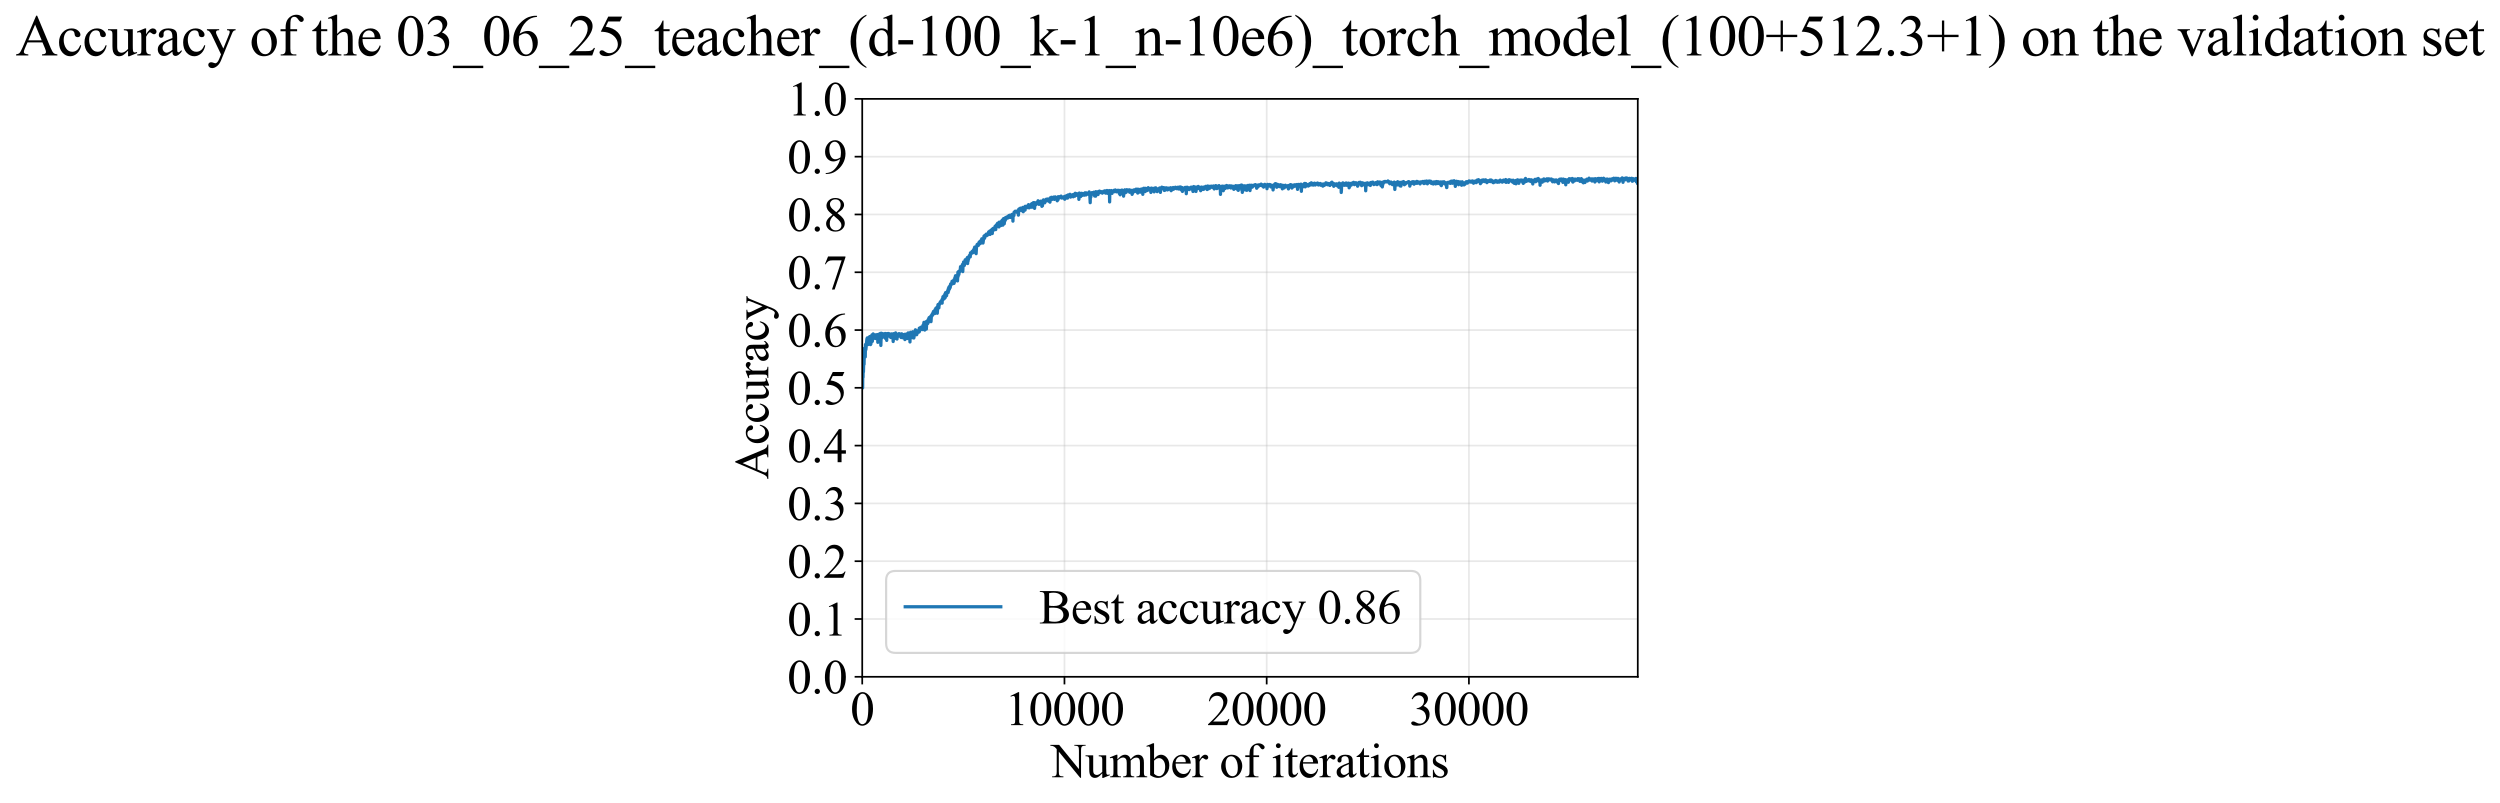 <?xml version="1.0" encoding="utf-8" standalone="no"?>
<!DOCTYPE svg PUBLIC "-//W3C//DTD SVG 1.1//EN"
  "http://www.w3.org/Graphics/SVG/1.1/DTD/svg11.dtd">
<svg xmlns:xlink="http://www.w3.org/1999/xlink" width="1151.192pt" height="369.808pt" viewBox="0 0 1151.192 369.808" xmlns="http://www.w3.org/2000/svg" version="1.1">
 <defs>
  <style type="text/css">*{stroke-linejoin: round; stroke-linecap: butt}</style>
 </defs>
 <g id="figure_1">
  <g id="patch_1">
   <path d="M 0 369.808 
L 1151.192 369.808 
L 1151.192 0 
L 0 0 
z
" style="fill: #ffffff"/>
  </g>
  <g id="axes_1">
   <g id="patch_2">
    <path d="M 397.036 311.644 
L 754.156 311.644 
L 754.156 45.532 
L 397.036 45.532 
z
" style="fill: #ffffff"/>
   </g>
   <g id="matplotlib.axis_1">
    <g id="xtick_1">
     <g id="line2d_1">
      <path d="M 397.036 311.644 
L 397.036 45.532 
" clip-path="url(#p7620092fd3)" style="fill: none; stroke: #b0b0b0; stroke-opacity: 0.3; stroke-width: 0.8; stroke-linecap: square"/>
     </g>
     <g id="line2d_2">
      <defs>
       <path id="m821db88bdb" d="M 0 0 
L 0 3.5 
" style="stroke: #000000; stroke-width: 0.8"/>
      </defs>
      <g>
       <use xlink:href="#m821db88bdb" x="397.036" y="311.644" style="stroke: #000000; stroke-width: 0.8"/>
      </g>
     </g>
     <g id="text_1">
      <!-- 0 -->
      <g transform="translate(391.536 333.92) scale(0.22 -0.22)">
       <defs>
        <path id="TimesNewRomanPSMT-30" d="M 231 2094 
Q 231 2819 450 3342 
Q 669 3866 1031 4122 
Q 1313 4325 1613 4325 
Q 2100 4325 2488 3828 
Q 2972 3213 2972 2159 
Q 2972 1422 2759 906 
Q 2547 391 2217 158 
Q 1888 -75 1581 -75 
Q 975 -75 572 641 
Q 231 1244 231 2094 
z
M 844 2016 
Q 844 1141 1059 588 
Q 1238 122 1591 122 
Q 1759 122 1940 273 
Q 2122 425 2216 781 
Q 2359 1319 2359 2297 
Q 2359 3022 2209 3506 
Q 2097 3866 1919 4016 
Q 1791 4119 1609 4119 
Q 1397 4119 1231 3928 
Q 1006 3669 925 3112 
Q 844 2556 844 2016 
z
" transform="scale(0.016)"/>
       </defs>
       <use xlink:href="#TimesNewRomanPSMT-30"/>
      </g>
     </g>
    </g>
    <g id="xtick_2">
     <g id="line2d_3">
      <path d="M 490.157 311.644 
L 490.157 45.532 
" clip-path="url(#p7620092fd3)" style="fill: none; stroke: #b0b0b0; stroke-opacity: 0.3; stroke-width: 0.8; stroke-linecap: square"/>
     </g>
     <g id="line2d_4">
      <g>
       <use xlink:href="#m821db88bdb" x="490.157" y="311.644" style="stroke: #000000; stroke-width: 0.8"/>
      </g>
     </g>
     <g id="text_2">
      <!-- 10000 -->
      <g transform="translate(462.657 333.92) scale(0.22 -0.22)">
       <defs>
        <path id="TimesNewRomanPSMT-31" d="M 750 3822 
L 1781 4325 
L 1884 4325 
L 1884 747 
Q 1884 391 1914 303 
Q 1944 216 2037 169 
Q 2131 122 2419 116 
L 2419 0 
L 825 0 
L 825 116 
Q 1125 122 1212 167 
Q 1300 213 1334 289 
Q 1369 366 1369 747 
L 1369 3034 
Q 1369 3497 1338 3628 
Q 1316 3728 1258 3775 
Q 1200 3822 1119 3822 
Q 1003 3822 797 3725 
L 750 3822 
z
" transform="scale(0.016)"/>
       </defs>
       <use xlink:href="#TimesNewRomanPSMT-31"/>
       <use xlink:href="#TimesNewRomanPSMT-30" transform="translate(50 0)"/>
       <use xlink:href="#TimesNewRomanPSMT-30" transform="translate(100 0)"/>
       <use xlink:href="#TimesNewRomanPSMT-30" transform="translate(150 0)"/>
       <use xlink:href="#TimesNewRomanPSMT-30" transform="translate(200 0)"/>
      </g>
     </g>
    </g>
    <g id="xtick_3">
     <g id="line2d_5">
      <path d="M 583.279 311.644 
L 583.279 45.532 
" clip-path="url(#p7620092fd3)" style="fill: none; stroke: #b0b0b0; stroke-opacity: 0.3; stroke-width: 0.8; stroke-linecap: square"/>
     </g>
     <g id="line2d_6">
      <g>
       <use xlink:href="#m821db88bdb" x="583.279" y="311.644" style="stroke: #000000; stroke-width: 0.8"/>
      </g>
     </g>
     <g id="text_3">
      <!-- 20000 -->
      <g transform="translate(555.779 333.92) scale(0.22 -0.22)">
       <defs>
        <path id="TimesNewRomanPSMT-32" d="M 2934 816 
L 2638 0 
L 138 0 
L 138 116 
Q 1241 1122 1691 1759 
Q 2141 2397 2141 2925 
Q 2141 3328 1894 3587 
Q 1647 3847 1303 3847 
Q 991 3847 742 3664 
Q 494 3481 375 3128 
L 259 3128 
Q 338 3706 661 4015 
Q 984 4325 1469 4325 
Q 1984 4325 2329 3994 
Q 2675 3663 2675 3213 
Q 2675 2891 2525 2569 
Q 2294 2063 1775 1497 
Q 997 647 803 472 
L 1909 472 
Q 2247 472 2383 497 
Q 2519 522 2628 598 
Q 2738 675 2819 816 
L 2934 816 
z
" transform="scale(0.016)"/>
       </defs>
       <use xlink:href="#TimesNewRomanPSMT-32"/>
       <use xlink:href="#TimesNewRomanPSMT-30" transform="translate(50 0)"/>
       <use xlink:href="#TimesNewRomanPSMT-30" transform="translate(100 0)"/>
       <use xlink:href="#TimesNewRomanPSMT-30" transform="translate(150 0)"/>
       <use xlink:href="#TimesNewRomanPSMT-30" transform="translate(200 0)"/>
      </g>
     </g>
    </g>
    <g id="xtick_4">
     <g id="line2d_7">
      <path d="M 676.4 311.644 
L 676.4 45.532 
" clip-path="url(#p7620092fd3)" style="fill: none; stroke: #b0b0b0; stroke-opacity: 0.3; stroke-width: 0.8; stroke-linecap: square"/>
     </g>
     <g id="line2d_8">
      <g>
       <use xlink:href="#m821db88bdb" x="676.4" y="311.644" style="stroke: #000000; stroke-width: 0.8"/>
      </g>
     </g>
     <g id="text_4">
      <!-- 30000 -->
      <g transform="translate(648.9 333.92) scale(0.22 -0.22)">
       <defs>
        <path id="TimesNewRomanPSMT-33" d="M 325 3431 
Q 506 3859 782 4092 
Q 1059 4325 1472 4325 
Q 1981 4325 2253 3994 
Q 2459 3747 2459 3466 
Q 2459 3003 1878 2509 
Q 2269 2356 2469 2072 
Q 2669 1788 2669 1403 
Q 2669 853 2319 450 
Q 1863 -75 997 -75 
Q 569 -75 414 31 
Q 259 138 259 259 
Q 259 350 332 419 
Q 406 488 509 488 
Q 588 488 669 463 
Q 722 447 909 348 
Q 1097 250 1169 231 
Q 1284 197 1416 197 
Q 1734 197 1970 444 
Q 2206 691 2206 1028 
Q 2206 1275 2097 1509 
Q 2016 1684 1919 1775 
Q 1784 1900 1550 2001 
Q 1316 2103 1072 2103 
L 972 2103 
L 972 2197 
Q 1219 2228 1467 2375 
Q 1716 2522 1828 2728 
Q 1941 2934 1941 3181 
Q 1941 3503 1739 3701 
Q 1538 3900 1238 3900 
Q 753 3900 428 3381 
L 325 3431 
z
" transform="scale(0.016)"/>
       </defs>
       <use xlink:href="#TimesNewRomanPSMT-33"/>
       <use xlink:href="#TimesNewRomanPSMT-30" transform="translate(50 0)"/>
       <use xlink:href="#TimesNewRomanPSMT-30" transform="translate(100 0)"/>
       <use xlink:href="#TimesNewRomanPSMT-30" transform="translate(150 0)"/>
       <use xlink:href="#TimesNewRomanPSMT-30" transform="translate(200 0)"/>
      </g>
     </g>
    </g>
    <g id="text_5">
     <!-- Number of iterations -->
     <g transform="translate(483.954 357.902) scale(0.22 -0.22)">
      <defs>
       <path id="TimesNewRomanPSMT-4e" d="M -84 4238 
L 1066 4238 
L 3656 1059 
L 3656 3503 
Q 3656 3894 3569 3991 
Q 3453 4122 3203 4122 
L 3056 4122 
L 3056 4238 
L 4531 4238 
L 4531 4122 
L 4381 4122 
Q 4113 4122 4000 3959 
Q 3931 3859 3931 3503 
L 3931 -69 
L 3819 -69 
L 1025 3344 
L 1025 734 
Q 1025 344 1109 247 
Q 1228 116 1475 116 
L 1625 116 
L 1625 0 
L 150 0 
L 150 116 
L 297 116 
Q 569 116 681 278 
Q 750 378 750 734 
L 750 3681 
Q 566 3897 470 3965 
Q 375 4034 191 4094 
Q 100 4122 -84 4122 
L -84 4238 
z
" transform="scale(0.016)"/>
       <path id="TimesNewRomanPSMT-75" d="M 2709 2863 
L 2709 1128 
Q 2709 631 2732 520 
Q 2756 409 2807 365 
Q 2859 322 2928 322 
Q 3025 322 3147 375 
L 3191 266 
L 2334 -88 
L 2194 -88 
L 2194 519 
Q 1825 119 1631 15 
Q 1438 -88 1222 -88 
Q 981 -88 804 51 
Q 628 191 559 409 
Q 491 628 491 1028 
L 491 2306 
Q 491 2509 447 2587 
Q 403 2666 317 2708 
Q 231 2750 6 2747 
L 6 2863 
L 1009 2863 
L 1009 947 
Q 1009 547 1148 422 
Q 1288 297 1484 297 
Q 1619 297 1789 381 
Q 1959 466 2194 703 
L 2194 2325 
Q 2194 2569 2105 2655 
Q 2016 2741 1734 2747 
L 1734 2863 
L 2709 2863 
z
" transform="scale(0.016)"/>
       <path id="TimesNewRomanPSMT-6d" d="M 1050 2338 
Q 1363 2650 1419 2697 
Q 1559 2816 1721 2881 
Q 1884 2947 2044 2947 
Q 2313 2947 2506 2790 
Q 2700 2634 2766 2338 
Q 3088 2713 3309 2830 
Q 3531 2947 3766 2947 
Q 3994 2947 4170 2830 
Q 4347 2713 4450 2447 
Q 4519 2266 4519 1878 
L 4519 647 
Q 4519 378 4559 278 
Q 4591 209 4675 161 
Q 4759 113 4950 113 
L 4950 0 
L 3538 0 
L 3538 113 
L 3597 113 
Q 3781 113 3884 184 
Q 3956 234 3988 344 
Q 4000 397 4000 647 
L 4000 1878 
Q 4000 2228 3916 2372 
Q 3794 2572 3525 2572 
Q 3359 2572 3192 2489 
Q 3025 2406 2788 2181 
L 2781 2147 
L 2788 2013 
L 2788 647 
Q 2788 353 2820 281 
Q 2853 209 2943 161 
Q 3034 113 3253 113 
L 3253 0 
L 1806 0 
L 1806 113 
Q 2044 113 2133 169 
Q 2222 225 2256 338 
Q 2272 391 2272 647 
L 2272 1878 
Q 2272 2228 2169 2381 
Q 2031 2581 1784 2581 
Q 1616 2581 1450 2491 
Q 1191 2353 1050 2181 
L 1050 647 
Q 1050 366 1089 281 
Q 1128 197 1204 155 
Q 1281 113 1516 113 
L 1516 0 
L 100 0 
L 100 113 
Q 297 113 375 155 
Q 453 197 493 289 
Q 534 381 534 647 
L 534 1741 
Q 534 2213 506 2350 
Q 484 2453 437 2492 
Q 391 2531 309 2531 
Q 222 2531 100 2484 
L 53 2597 
L 916 2947 
L 1050 2947 
L 1050 2338 
z
" transform="scale(0.016)"/>
       <path id="TimesNewRomanPSMT-62" d="M 984 2369 
Q 1400 2947 1881 2947 
Q 2322 2947 2650 2570 
Q 2978 2194 2978 1541 
Q 2978 778 2472 313 
Q 2038 -88 1503 -88 
Q 1253 -88 995 3 
Q 738 94 469 275 
L 469 3241 
Q 469 3728 445 3840 
Q 422 3953 372 3993 
Q 322 4034 247 4034 
Q 159 4034 28 3984 
L -16 4094 
L 844 4444 
L 984 4444 
L 984 2369 
z
M 984 2169 
L 984 456 
Q 1144 300 1314 220 
Q 1484 141 1663 141 
Q 1947 141 2192 453 
Q 2438 766 2438 1363 
Q 2438 1913 2192 2208 
Q 1947 2503 1634 2503 
Q 1469 2503 1303 2419 
Q 1178 2356 984 2169 
z
" transform="scale(0.016)"/>
       <path id="TimesNewRomanPSMT-65" d="M 681 1784 
Q 678 1147 991 784 
Q 1303 422 1725 422 
Q 2006 422 2214 576 
Q 2422 731 2563 1106 
L 2659 1044 
Q 2594 616 2278 264 
Q 1963 -88 1488 -88 
Q 972 -88 605 314 
Q 238 716 238 1394 
Q 238 2128 614 2539 
Q 991 2950 1559 2950 
Q 2041 2950 2350 2633 
Q 2659 2316 2659 1784 
L 681 1784 
z
M 681 1966 
L 2006 1966 
Q 1991 2241 1941 2353 
Q 1863 2528 1708 2628 
Q 1553 2728 1384 2728 
Q 1125 2728 920 2526 
Q 716 2325 681 1966 
z
" transform="scale(0.016)"/>
       <path id="TimesNewRomanPSMT-72" d="M 1038 2947 
L 1038 2303 
Q 1397 2947 1775 2947 
Q 1947 2947 2059 2842 
Q 2172 2738 2172 2600 
Q 2172 2478 2090 2393 
Q 2009 2309 1897 2309 
Q 1788 2309 1652 2417 
Q 1516 2525 1450 2525 
Q 1394 2525 1328 2463 
Q 1188 2334 1038 2041 
L 1038 669 
Q 1038 431 1097 309 
Q 1138 225 1241 169 
Q 1344 113 1538 113 
L 1538 0 
L 72 0 
L 72 113 
Q 291 113 397 181 
Q 475 231 506 341 
Q 522 394 522 644 
L 522 1753 
Q 522 2253 501 2348 
Q 481 2444 426 2487 
Q 372 2531 291 2531 
Q 194 2531 72 2484 
L 41 2597 
L 906 2947 
L 1038 2947 
z
" transform="scale(0.016)"/>
       <path id="TimesNewRomanPSMT-20" transform="scale(0.016)"/>
       <path id="TimesNewRomanPSMT-6f" d="M 1600 2947 
Q 2250 2947 2644 2453 
Q 2978 2031 2978 1484 
Q 2978 1100 2793 706 
Q 2609 313 2286 112 
Q 1963 -88 1566 -88 
Q 919 -88 538 428 
Q 216 863 216 1403 
Q 216 1797 411 2186 
Q 606 2575 925 2761 
Q 1244 2947 1600 2947 
z
M 1503 2744 
Q 1338 2744 1170 2645 
Q 1003 2547 900 2300 
Q 797 2053 797 1666 
Q 797 1041 1045 587 
Q 1294 134 1700 134 
Q 2003 134 2200 384 
Q 2397 634 2397 1244 
Q 2397 2006 2069 2444 
Q 1847 2744 1503 2744 
z
" transform="scale(0.016)"/>
       <path id="TimesNewRomanPSMT-66" d="M 1319 2638 
L 1319 756 
Q 1319 356 1406 250 
Q 1522 113 1716 113 
L 1975 113 
L 1975 0 
L 266 0 
L 266 113 
L 394 113 
Q 519 113 622 175 
Q 725 238 764 344 
Q 803 450 803 756 
L 803 2638 
L 247 2638 
L 247 2863 
L 803 2863 
L 803 3050 
Q 803 3478 940 3775 
Q 1078 4072 1361 4255 
Q 1644 4438 1997 4438 
Q 2325 4438 2600 4225 
Q 2781 4084 2781 3909 
Q 2781 3816 2700 3733 
Q 2619 3650 2525 3650 
Q 2453 3650 2373 3701 
Q 2294 3753 2178 3923 
Q 2063 4094 1966 4153 
Q 1869 4213 1750 4213 
Q 1606 4213 1506 4136 
Q 1406 4059 1362 3898 
Q 1319 3738 1319 3069 
L 1319 2863 
L 2056 2863 
L 2056 2638 
L 1319 2638 
z
" transform="scale(0.016)"/>
       <path id="TimesNewRomanPSMT-69" d="M 928 4444 
Q 1059 4444 1151 4351 
Q 1244 4259 1244 4128 
Q 1244 3997 1151 3903 
Q 1059 3809 928 3809 
Q 797 3809 703 3903 
Q 609 3997 609 4128 
Q 609 4259 701 4351 
Q 794 4444 928 4444 
z
M 1188 2947 
L 1188 647 
Q 1188 378 1227 289 
Q 1266 200 1342 156 
Q 1419 113 1622 113 
L 1622 0 
L 231 0 
L 231 113 
Q 441 113 512 153 
Q 584 194 626 287 
Q 669 381 669 647 
L 669 1750 
Q 669 2216 641 2353 
Q 619 2453 572 2492 
Q 525 2531 444 2531 
Q 356 2531 231 2484 
L 188 2597 
L 1050 2947 
L 1188 2947 
z
" transform="scale(0.016)"/>
       <path id="TimesNewRomanPSMT-74" d="M 1031 3803 
L 1031 2863 
L 1700 2863 
L 1700 2644 
L 1031 2644 
L 1031 788 
Q 1031 509 1111 412 
Q 1191 316 1316 316 
Q 1419 316 1516 380 
Q 1613 444 1666 569 
L 1788 569 
Q 1678 263 1478 108 
Q 1278 -47 1066 -47 
Q 922 -47 784 33 
Q 647 113 581 261 
Q 516 409 516 719 
L 516 2644 
L 63 2644 
L 63 2747 
Q 234 2816 414 2980 
Q 594 3144 734 3369 
Q 806 3488 934 3803 
L 1031 3803 
z
" transform="scale(0.016)"/>
       <path id="TimesNewRomanPSMT-61" d="M 1822 413 
Q 1381 72 1269 19 
Q 1100 -59 909 -59 
Q 613 -59 420 144 
Q 228 347 228 678 
Q 228 888 322 1041 
Q 450 1253 767 1440 
Q 1084 1628 1822 1897 
L 1822 2009 
Q 1822 2438 1686 2597 
Q 1550 2756 1291 2756 
Q 1094 2756 978 2650 
Q 859 2544 859 2406 
L 866 2225 
Q 866 2081 792 2003 
Q 719 1925 600 1925 
Q 484 1925 411 2006 
Q 338 2088 338 2228 
Q 338 2497 613 2722 
Q 888 2947 1384 2947 
Q 1766 2947 2009 2819 
Q 2194 2722 2281 2516 
Q 2338 2381 2338 1966 
L 2338 994 
Q 2338 584 2353 492 
Q 2369 400 2405 369 
Q 2441 338 2488 338 
Q 2538 338 2575 359 
Q 2641 400 2828 588 
L 2828 413 
Q 2478 -56 2159 -56 
Q 2006 -56 1915 50 
Q 1825 156 1822 413 
z
M 1822 616 
L 1822 1706 
Q 1350 1519 1213 1441 
Q 966 1303 859 1153 
Q 753 1003 753 825 
Q 753 600 887 451 
Q 1022 303 1197 303 
Q 1434 303 1822 616 
z
" transform="scale(0.016)"/>
       <path id="TimesNewRomanPSMT-6e" d="M 1034 2341 
Q 1538 2947 1994 2947 
Q 2228 2947 2397 2830 
Q 2566 2713 2666 2444 
Q 2734 2256 2734 1869 
L 2734 647 
Q 2734 375 2778 278 
Q 2813 200 2889 156 
Q 2966 113 3172 113 
L 3172 0 
L 1756 0 
L 1756 113 
L 1816 113 
Q 2016 113 2095 173 
Q 2175 234 2206 353 
Q 2219 400 2219 647 
L 2219 1819 
Q 2219 2209 2117 2386 
Q 2016 2563 1775 2563 
Q 1403 2563 1034 2156 
L 1034 647 
Q 1034 356 1069 288 
Q 1113 197 1189 155 
Q 1266 113 1500 113 
L 1500 0 
L 84 0 
L 84 113 
L 147 113 
Q 366 113 442 223 
Q 519 334 519 647 
L 519 1709 
Q 519 2225 495 2337 
Q 472 2450 423 2490 
Q 375 2531 294 2531 
Q 206 2531 84 2484 
L 38 2597 
L 900 2947 
L 1034 2947 
L 1034 2341 
z
" transform="scale(0.016)"/>
       <path id="TimesNewRomanPSMT-73" d="M 2050 2947 
L 2050 1972 
L 1947 1972 
Q 1828 2431 1642 2597 
Q 1456 2763 1169 2763 
Q 950 2763 815 2647 
Q 681 2531 681 2391 
Q 681 2216 781 2091 
Q 878 1963 1175 1819 
L 1631 1597 
Q 2266 1288 2266 781 
Q 2266 391 1970 151 
Q 1675 -88 1309 -88 
Q 1047 -88 709 6 
Q 606 38 541 38 
Q 469 38 428 -44 
L 325 -44 
L 325 978 
L 428 978 
Q 516 541 762 319 
Q 1009 97 1316 97 
Q 1531 97 1667 223 
Q 1803 350 1803 528 
Q 1803 744 1651 891 
Q 1500 1038 1047 1263 
Q 594 1488 453 1669 
Q 313 1847 313 2119 
Q 313 2472 555 2709 
Q 797 2947 1181 2947 
Q 1350 2947 1591 2875 
Q 1750 2828 1803 2828 
Q 1853 2828 1881 2850 
Q 1909 2872 1947 2947 
L 2050 2947 
z
" transform="scale(0.016)"/>
      </defs>
      <use xlink:href="#TimesNewRomanPSMT-4e"/>
      <use xlink:href="#TimesNewRomanPSMT-75" transform="translate(72.217 0)"/>
      <use xlink:href="#TimesNewRomanPSMT-6d" transform="translate(122.217 0)"/>
      <use xlink:href="#TimesNewRomanPSMT-62" transform="translate(200 0)"/>
      <use xlink:href="#TimesNewRomanPSMT-65" transform="translate(250 0)"/>
      <use xlink:href="#TimesNewRomanPSMT-72" transform="translate(294.385 0)"/>
      <use xlink:href="#TimesNewRomanPSMT-20" transform="translate(327.686 0)"/>
      <use xlink:href="#TimesNewRomanPSMT-6f" transform="translate(352.686 0)"/>
      <use xlink:href="#TimesNewRomanPSMT-66" transform="translate(402.686 0)"/>
      <use xlink:href="#TimesNewRomanPSMT-20" transform="translate(435.986 0)"/>
      <use xlink:href="#TimesNewRomanPSMT-69" transform="translate(460.986 0)"/>
      <use xlink:href="#TimesNewRomanPSMT-74" transform="translate(488.77 0)"/>
      <use xlink:href="#TimesNewRomanPSMT-65" transform="translate(516.553 0)"/>
      <use xlink:href="#TimesNewRomanPSMT-72" transform="translate(560.938 0)"/>
      <use xlink:href="#TimesNewRomanPSMT-61" transform="translate(594.238 0)"/>
      <use xlink:href="#TimesNewRomanPSMT-74" transform="translate(638.623 0)"/>
      <use xlink:href="#TimesNewRomanPSMT-69" transform="translate(666.406 0)"/>
      <use xlink:href="#TimesNewRomanPSMT-6f" transform="translate(694.189 0)"/>
      <use xlink:href="#TimesNewRomanPSMT-6e" transform="translate(744.189 0)"/>
      <use xlink:href="#TimesNewRomanPSMT-73" transform="translate(794.189 0)"/>
     </g>
    </g>
   </g>
   <g id="matplotlib.axis_2">
    <g id="ytick_1">
     <g id="line2d_9">
      <path d="M 397.036 311.644 
L 754.156 311.644 
" clip-path="url(#p7620092fd3)" style="fill: none; stroke: #b0b0b0; stroke-opacity: 0.3; stroke-width: 0.8; stroke-linecap: square"/>
     </g>
     <g id="line2d_10">
      <defs>
       <path id="mea148c2550" d="M 0 0 
L -3.5 0 
" style="stroke: #000000; stroke-width: 0.8"/>
      </defs>
      <g>
       <use xlink:href="#mea148c2550" x="397.036" y="311.644" style="stroke: #000000; stroke-width: 0.8"/>
      </g>
     </g>
     <g id="text_6">
      <!-- 0.0 -->
      <g transform="translate(362.536 319.282) scale(0.22 -0.22)">
       <defs>
        <path id="TimesNewRomanPSMT-2e" d="M 800 606 
Q 947 606 1047 504 
Q 1147 403 1147 259 
Q 1147 116 1045 14 
Q 944 -88 800 -88 
Q 656 -88 554 14 
Q 453 116 453 259 
Q 453 406 554 506 
Q 656 606 800 606 
z
" transform="scale(0.016)"/>
       </defs>
       <use xlink:href="#TimesNewRomanPSMT-30"/>
       <use xlink:href="#TimesNewRomanPSMT-2e" transform="translate(50 0)"/>
       <use xlink:href="#TimesNewRomanPSMT-30" transform="translate(75 0)"/>
      </g>
     </g>
    </g>
    <g id="ytick_2">
     <g id="line2d_11">
      <path d="M 397.036 285.032 
L 754.156 285.032 
" clip-path="url(#p7620092fd3)" style="fill: none; stroke: #b0b0b0; stroke-opacity: 0.3; stroke-width: 0.8; stroke-linecap: square"/>
     </g>
     <g id="line2d_12">
      <g>
       <use xlink:href="#mea148c2550" x="397.036" y="285.032" style="stroke: #000000; stroke-width: 0.8"/>
      </g>
     </g>
     <g id="text_7">
      <!-- 0.1 -->
      <g transform="translate(362.536 292.67) scale(0.22 -0.22)">
       <use xlink:href="#TimesNewRomanPSMT-30"/>
       <use xlink:href="#TimesNewRomanPSMT-2e" transform="translate(50 0)"/>
       <use xlink:href="#TimesNewRomanPSMT-31" transform="translate(75 0)"/>
      </g>
     </g>
    </g>
    <g id="ytick_3">
     <g id="line2d_13">
      <path d="M 397.036 258.421 
L 754.156 258.421 
" clip-path="url(#p7620092fd3)" style="fill: none; stroke: #b0b0b0; stroke-opacity: 0.3; stroke-width: 0.8; stroke-linecap: square"/>
     </g>
     <g id="line2d_14">
      <g>
       <use xlink:href="#mea148c2550" x="397.036" y="258.421" style="stroke: #000000; stroke-width: 0.8"/>
      </g>
     </g>
     <g id="text_8">
      <!-- 0.2 -->
      <g transform="translate(362.536 266.059) scale(0.22 -0.22)">
       <use xlink:href="#TimesNewRomanPSMT-30"/>
       <use xlink:href="#TimesNewRomanPSMT-2e" transform="translate(50 0)"/>
       <use xlink:href="#TimesNewRomanPSMT-32" transform="translate(75 0)"/>
      </g>
     </g>
    </g>
    <g id="ytick_4">
     <g id="line2d_15">
      <path d="M 397.036 231.81 
L 754.156 231.81 
" clip-path="url(#p7620092fd3)" style="fill: none; stroke: #b0b0b0; stroke-opacity: 0.3; stroke-width: 0.8; stroke-linecap: square"/>
     </g>
     <g id="line2d_16">
      <g>
       <use xlink:href="#mea148c2550" x="397.036" y="231.81" style="stroke: #000000; stroke-width: 0.8"/>
      </g>
     </g>
     <g id="text_9">
      <!-- 0.3 -->
      <g transform="translate(362.536 239.448) scale(0.22 -0.22)">
       <use xlink:href="#TimesNewRomanPSMT-30"/>
       <use xlink:href="#TimesNewRomanPSMT-2e" transform="translate(50 0)"/>
       <use xlink:href="#TimesNewRomanPSMT-33" transform="translate(75 0)"/>
      </g>
     </g>
    </g>
    <g id="ytick_5">
     <g id="line2d_17">
      <path d="M 397.036 205.199 
L 754.156 205.199 
" clip-path="url(#p7620092fd3)" style="fill: none; stroke: #b0b0b0; stroke-opacity: 0.3; stroke-width: 0.8; stroke-linecap: square"/>
     </g>
     <g id="line2d_18">
      <g>
       <use xlink:href="#mea148c2550" x="397.036" y="205.199" style="stroke: #000000; stroke-width: 0.8"/>
      </g>
     </g>
     <g id="text_10">
      <!-- 0.4 -->
      <g transform="translate(362.536 212.837) scale(0.22 -0.22)">
       <defs>
        <path id="TimesNewRomanPSMT-34" d="M 2978 1563 
L 2978 1119 
L 2409 1119 
L 2409 0 
L 1894 0 
L 1894 1119 
L 100 1119 
L 100 1519 
L 2066 4325 
L 2409 4325 
L 2409 1563 
L 2978 1563 
z
M 1894 1563 
L 1894 3666 
L 406 1563 
L 1894 1563 
z
" transform="scale(0.016)"/>
       </defs>
       <use xlink:href="#TimesNewRomanPSMT-30"/>
       <use xlink:href="#TimesNewRomanPSMT-2e" transform="translate(50 0)"/>
       <use xlink:href="#TimesNewRomanPSMT-34" transform="translate(75 0)"/>
      </g>
     </g>
    </g>
    <g id="ytick_6">
     <g id="line2d_19">
      <path d="M 397.036 178.588 
L 754.156 178.588 
" clip-path="url(#p7620092fd3)" style="fill: none; stroke: #b0b0b0; stroke-opacity: 0.3; stroke-width: 0.8; stroke-linecap: square"/>
     </g>
     <g id="line2d_20">
      <g>
       <use xlink:href="#mea148c2550" x="397.036" y="178.588" style="stroke: #000000; stroke-width: 0.8"/>
      </g>
     </g>
     <g id="text_11">
      <!-- 0.5 -->
      <g transform="translate(362.536 186.226) scale(0.22 -0.22)">
       <defs>
        <path id="TimesNewRomanPSMT-35" d="M 2778 4238 
L 2534 3706 
L 1259 3706 
L 981 3138 
Q 1809 3016 2294 2522 
Q 2709 2097 2709 1522 
Q 2709 1188 2573 903 
Q 2438 619 2231 419 
Q 2025 219 1772 97 
Q 1413 -75 1034 -75 
Q 653 -75 479 54 
Q 306 184 306 341 
Q 306 428 378 495 
Q 450 563 559 563 
Q 641 563 702 538 
Q 763 513 909 409 
Q 1144 247 1384 247 
Q 1750 247 2026 523 
Q 2303 800 2303 1197 
Q 2303 1581 2056 1914 
Q 1809 2247 1375 2428 
Q 1034 2569 447 2591 
L 1259 4238 
L 2778 4238 
z
" transform="scale(0.016)"/>
       </defs>
       <use xlink:href="#TimesNewRomanPSMT-30"/>
       <use xlink:href="#TimesNewRomanPSMT-2e" transform="translate(50 0)"/>
       <use xlink:href="#TimesNewRomanPSMT-35" transform="translate(75 0)"/>
      </g>
     </g>
    </g>
    <g id="ytick_7">
     <g id="line2d_21">
      <path d="M 397.036 151.976 
L 754.156 151.976 
" clip-path="url(#p7620092fd3)" style="fill: none; stroke: #b0b0b0; stroke-opacity: 0.3; stroke-width: 0.8; stroke-linecap: square"/>
     </g>
     <g id="line2d_22">
      <g>
       <use xlink:href="#mea148c2550" x="397.036" y="151.976" style="stroke: #000000; stroke-width: 0.8"/>
      </g>
     </g>
     <g id="text_12">
      <!-- 0.6 -->
      <g transform="translate(362.536 159.614) scale(0.22 -0.22)">
       <defs>
        <path id="TimesNewRomanPSMT-36" d="M 2869 4325 
L 2869 4209 
Q 2456 4169 2195 4045 
Q 1934 3922 1679 3669 
Q 1425 3416 1258 3105 
Q 1091 2794 978 2366 
Q 1428 2675 1881 2675 
Q 2316 2675 2634 2325 
Q 2953 1975 2953 1425 
Q 2953 894 2631 456 
Q 2244 -75 1606 -75 
Q 1172 -75 869 213 
Q 275 772 275 1663 
Q 275 2231 503 2743 
Q 731 3256 1154 3653 
Q 1578 4050 1965 4187 
Q 2353 4325 2688 4325 
L 2869 4325 
z
M 925 2138 
Q 869 1716 869 1456 
Q 869 1156 980 804 
Q 1091 453 1309 247 
Q 1469 100 1697 100 
Q 1969 100 2183 356 
Q 2397 613 2397 1088 
Q 2397 1622 2184 2012 
Q 1972 2403 1581 2403 
Q 1463 2403 1327 2353 
Q 1191 2303 925 2138 
z
" transform="scale(0.016)"/>
       </defs>
       <use xlink:href="#TimesNewRomanPSMT-30"/>
       <use xlink:href="#TimesNewRomanPSMT-2e" transform="translate(50 0)"/>
       <use xlink:href="#TimesNewRomanPSMT-36" transform="translate(75 0)"/>
      </g>
     </g>
    </g>
    <g id="ytick_8">
     <g id="line2d_23">
      <path d="M 397.036 125.365 
L 754.156 125.365 
" clip-path="url(#p7620092fd3)" style="fill: none; stroke: #b0b0b0; stroke-opacity: 0.3; stroke-width: 0.8; stroke-linecap: square"/>
     </g>
     <g id="line2d_24">
      <g>
       <use xlink:href="#mea148c2550" x="397.036" y="125.365" style="stroke: #000000; stroke-width: 0.8"/>
      </g>
     </g>
     <g id="text_13">
      <!-- 0.7 -->
      <g transform="translate(362.536 133.003) scale(0.22 -0.22)">
       <defs>
        <path id="TimesNewRomanPSMT-37" d="M 644 4238 
L 2916 4238 
L 2916 4119 
L 1503 -88 
L 1153 -88 
L 2419 3728 
L 1253 3728 
Q 900 3728 750 3644 
Q 488 3500 328 3200 
L 238 3234 
L 644 4238 
z
" transform="scale(0.016)"/>
       </defs>
       <use xlink:href="#TimesNewRomanPSMT-30"/>
       <use xlink:href="#TimesNewRomanPSMT-2e" transform="translate(50 0)"/>
       <use xlink:href="#TimesNewRomanPSMT-37" transform="translate(75 0)"/>
      </g>
     </g>
    </g>
    <g id="ytick_9">
     <g id="line2d_25">
      <path d="M 397.036 98.754 
L 754.156 98.754 
" clip-path="url(#p7620092fd3)" style="fill: none; stroke: #b0b0b0; stroke-opacity: 0.3; stroke-width: 0.8; stroke-linecap: square"/>
     </g>
     <g id="line2d_26">
      <g>
       <use xlink:href="#mea148c2550" x="397.036" y="98.754" style="stroke: #000000; stroke-width: 0.8"/>
      </g>
     </g>
     <g id="text_14">
      <!-- 0.8 -->
      <g transform="translate(362.536 106.392) scale(0.22 -0.22)">
       <defs>
        <path id="TimesNewRomanPSMT-38" d="M 1228 2134 
Q 725 2547 579 2797 
Q 434 3047 434 3316 
Q 434 3728 753 4026 
Q 1072 4325 1600 4325 
Q 2113 4325 2425 4047 
Q 2738 3769 2738 3413 
Q 2738 3175 2569 2928 
Q 2400 2681 1866 2347 
Q 2416 1922 2594 1678 
Q 2831 1359 2831 1006 
Q 2831 559 2490 242 
Q 2150 -75 1597 -75 
Q 994 -75 656 303 
Q 388 606 388 966 
Q 388 1247 577 1523 
Q 766 1800 1228 2134 
z
M 1719 2469 
Q 2094 2806 2194 3001 
Q 2294 3197 2294 3444 
Q 2294 3772 2109 3958 
Q 1925 4144 1606 4144 
Q 1288 4144 1088 3959 
Q 888 3775 888 3528 
Q 888 3366 970 3203 
Q 1053 3041 1206 2894 
L 1719 2469 
z
M 1375 2016 
Q 1116 1797 991 1539 
Q 866 1281 866 981 
Q 866 578 1086 336 
Q 1306 94 1647 94 
Q 1984 94 2187 284 
Q 2391 475 2391 747 
Q 2391 972 2272 1150 
Q 2050 1481 1375 2016 
z
" transform="scale(0.016)"/>
       </defs>
       <use xlink:href="#TimesNewRomanPSMT-30"/>
       <use xlink:href="#TimesNewRomanPSMT-2e" transform="translate(50 0)"/>
       <use xlink:href="#TimesNewRomanPSMT-38" transform="translate(75 0)"/>
      </g>
     </g>
    </g>
    <g id="ytick_10">
     <g id="line2d_27">
      <path d="M 397.036 72.143 
L 754.156 72.143 
" clip-path="url(#p7620092fd3)" style="fill: none; stroke: #b0b0b0; stroke-opacity: 0.3; stroke-width: 0.8; stroke-linecap: square"/>
     </g>
     <g id="line2d_28">
      <g>
       <use xlink:href="#mea148c2550" x="397.036" y="72.143" style="stroke: #000000; stroke-width: 0.8"/>
      </g>
     </g>
     <g id="text_15">
      <!-- 0.9 -->
      <g transform="translate(362.536 79.781) scale(0.22 -0.22)">
       <defs>
        <path id="TimesNewRomanPSMT-39" d="M 338 -88 
L 338 28 
Q 744 34 1094 217 
Q 1444 400 1770 856 
Q 2097 1313 2225 1859 
Q 1734 1544 1338 1544 
Q 891 1544 572 1889 
Q 253 2234 253 2806 
Q 253 3363 572 3797 
Q 956 4325 1575 4325 
Q 2097 4325 2469 3894 
Q 2925 3359 2925 2575 
Q 2925 1869 2578 1258 
Q 2231 647 1613 244 
Q 1109 -88 516 -88 
L 338 -88 
z
M 2275 2091 
Q 2331 2497 2331 2741 
Q 2331 3044 2228 3395 
Q 2125 3747 1936 3934 
Q 1747 4122 1506 4122 
Q 1228 4122 1018 3872 
Q 809 3622 809 3128 
Q 809 2469 1088 2097 
Q 1291 1828 1588 1828 
Q 1731 1828 1928 1897 
Q 2125 1966 2275 2091 
z
" transform="scale(0.016)"/>
       </defs>
       <use xlink:href="#TimesNewRomanPSMT-30"/>
       <use xlink:href="#TimesNewRomanPSMT-2e" transform="translate(50 0)"/>
       <use xlink:href="#TimesNewRomanPSMT-39" transform="translate(75 0)"/>
      </g>
     </g>
    </g>
    <g id="ytick_11">
     <g id="line2d_29">
      <path d="M 397.036 45.532 
L 754.156 45.532 
" clip-path="url(#p7620092fd3)" style="fill: none; stroke: #b0b0b0; stroke-opacity: 0.3; stroke-width: 0.8; stroke-linecap: square"/>
     </g>
     <g id="line2d_30">
      <g>
       <use xlink:href="#mea148c2550" x="397.036" y="45.532" style="stroke: #000000; stroke-width: 0.8"/>
      </g>
     </g>
     <g id="text_16">
      <!-- 1.0 -->
      <g transform="translate(362.536 53.17) scale(0.22 -0.22)">
       <use xlink:href="#TimesNewRomanPSMT-31"/>
       <use xlink:href="#TimesNewRomanPSMT-2e" transform="translate(50 0)"/>
       <use xlink:href="#TimesNewRomanPSMT-30" transform="translate(75 0)"/>
      </g>
     </g>
    </g>
    <g id="text_17">
     <!-- Accuracy -->
     <g transform="translate(353.789 220.726) rotate(-90) scale(0.22 -0.22)">
      <defs>
       <path id="TimesNewRomanPSMT-41" d="M 2928 1419 
L 1288 1419 
L 1000 750 
Q 894 503 894 381 
Q 894 284 986 211 
Q 1078 138 1384 116 
L 1384 0 
L 50 0 
L 50 116 
Q 316 163 394 238 
Q 553 388 747 847 
L 2238 4334 
L 2347 4334 
L 3822 809 
Q 4000 384 4145 257 
Q 4291 131 4550 116 
L 4550 0 
L 2878 0 
L 2878 116 
Q 3131 128 3220 200 
Q 3309 272 3309 375 
Q 3309 513 3184 809 
L 2928 1419 
z
M 2841 1650 
L 2122 3363 
L 1384 1650 
L 2841 1650 
z
" transform="scale(0.016)"/>
       <path id="TimesNewRomanPSMT-63" d="M 2631 1088 
Q 2516 522 2178 217 
Q 1841 -88 1431 -88 
Q 944 -88 581 321 
Q 219 731 219 1428 
Q 219 2103 620 2525 
Q 1022 2947 1584 2947 
Q 2006 2947 2278 2723 
Q 2550 2500 2550 2259 
Q 2550 2141 2473 2067 
Q 2397 1994 2259 1994 
Q 2075 1994 1981 2113 
Q 1928 2178 1911 2362 
Q 1894 2547 1784 2644 
Q 1675 2738 1481 2738 
Q 1169 2738 978 2506 
Q 725 2200 725 1697 
Q 725 1184 976 792 
Q 1228 400 1656 400 
Q 1963 400 2206 609 
Q 2378 753 2541 1131 
L 2631 1088 
z
" transform="scale(0.016)"/>
       <path id="TimesNewRomanPSMT-79" d="M 38 2863 
L 1372 2863 
L 1372 2747 
L 1306 2747 
Q 1166 2747 1095 2686 
Q 1025 2625 1025 2534 
Q 1025 2413 1128 2197 
L 1825 753 
L 2466 2334 
Q 2519 2463 2519 2588 
Q 2519 2644 2497 2672 
Q 2472 2706 2419 2726 
Q 2366 2747 2231 2747 
L 2231 2863 
L 3163 2863 
L 3163 2747 
Q 3047 2734 2984 2696 
Q 2922 2659 2847 2556 
Q 2819 2513 2741 2316 
L 1575 -541 
Q 1406 -956 1132 -1168 
Q 859 -1381 606 -1381 
Q 422 -1381 303 -1275 
Q 184 -1169 184 -1031 
Q 184 -900 270 -820 
Q 356 -741 506 -741 
Q 609 -741 788 -809 
Q 913 -856 944 -856 
Q 1038 -856 1148 -759 
Q 1259 -663 1372 -384 
L 1575 113 
L 547 2272 
Q 500 2369 397 2513 
Q 319 2622 269 2659 
Q 197 2709 38 2747 
L 38 2863 
z
" transform="scale(0.016)"/>
      </defs>
      <use xlink:href="#TimesNewRomanPSMT-41"/>
      <use xlink:href="#TimesNewRomanPSMT-63" transform="translate(72.217 0)"/>
      <use xlink:href="#TimesNewRomanPSMT-63" transform="translate(116.602 0)"/>
      <use xlink:href="#TimesNewRomanPSMT-75" transform="translate(160.986 0)"/>
      <use xlink:href="#TimesNewRomanPSMT-72" transform="translate(210.986 0)"/>
      <use xlink:href="#TimesNewRomanPSMT-61" transform="translate(244.287 0)"/>
      <use xlink:href="#TimesNewRomanPSMT-63" transform="translate(288.672 0)"/>
      <use xlink:href="#TimesNewRomanPSMT-79" transform="translate(333.057 0)"/>
     </g>
    </g>
   </g>
   <g id="line2d_31">
    <path d="M 397.036 177.579 
L 397.222 178.633 
L 397.316 170.354 
L 397.409 173.731 
L 397.502 166.086 
L 397.595 171.256 
L 397.781 164.505 
L 397.874 167.783 
L 398.061 160.327 
L 398.34 164.111 
L 398.433 164.343 
L 398.526 158.637 
L 398.713 161.019 
L 399.178 156.186 
L 399.365 155.593 
L 399.458 155.678 
L 399.551 156 
L 399.644 155.808 
L 399.737 156.189 
L 399.83 158.632 
L 400.017 155.406 
L 400.11 156.082 
L 400.296 155.377 
L 400.389 155.353 
L 400.483 154.959 
L 400.669 155.611 
L 400.855 158.682 
L 400.948 154.909 
L 401.041 158.35 
L 401.135 154.81 
L 401.228 155.361 
L 401.321 154.797 
L 401.414 155.484 
L 401.507 154.193 
L 401.6 154.51 
L 401.693 157.195 
L 401.88 154.813 
L 402.066 153.754 
L 402.252 154.257 
L 402.345 154.153 
L 402.439 155.776 
L 402.532 154.355 
L 402.625 155.087 
L 402.718 154.385 
L 402.904 154.845 
L 402.997 154.164 
L 403.091 155.872 
L 403.184 154.93 
L 403.277 154.967 
L 403.37 154.233 
L 403.463 154.347 
L 403.556 155.154 
L 403.649 154.467 
L 403.743 154.882 
L 403.929 154.039 
L 404.022 155.558 
L 404.115 154.089 
L 404.208 157.637 
L 404.301 154.297 
L 404.395 155.383 
L 404.488 155.215 
L 404.674 154.249 
L 404.767 153.879 
L 404.86 155.316 
L 405.047 153.722 
L 405.233 154.201 
L 405.326 153.538 
L 405.512 154.8 
L 405.606 159.071 
L 405.792 153.435 
L 405.885 154.076 
L 405.978 155.702 
L 406.164 153.557 
L 406.258 153.61 
L 406.351 153.898 
L 406.444 155.079 
L 406.63 153.682 
L 406.816 155.223 
L 407.003 153.757 
L 407.096 153.749 
L 407.189 154.613 
L 407.282 154.547 
L 407.468 153.855 
L 407.562 153.562 
L 407.655 153.719 
L 407.748 155.843 
L 407.841 153.602 
L 407.934 153.844 
L 408.027 153.621 
L 408.12 153.679 
L 408.214 153.775 
L 408.307 156.753 
L 408.4 154.111 
L 408.586 154.997 
L 408.772 153.573 
L 408.866 153.765 
L 408.959 154.001 
L 409.145 153.557 
L 409.238 153.996 
L 409.331 153.626 
L 409.424 154.398 
L 409.611 153.754 
L 409.704 154.919 
L 409.797 154.057 
L 409.983 155.151 
L 410.077 154.419 
L 410.17 155.425 
L 410.356 154.132 
L 410.449 153.762 
L 410.542 153.946 
L 410.635 153.746 
L 410.729 154.488 
L 410.822 154.438 
L 410.915 154.036 
L 411.008 154.238 
L 411.101 153.826 
L 411.287 157.253 
L 411.474 153.642 
L 411.66 155.013 
L 411.846 153.812 
L 411.939 155.941 
L 412.033 153.858 
L 412.126 154.278 
L 412.219 153.52 
L 412.312 153.852 
L 412.405 153.278 
L 412.498 155.42 
L 412.778 153.924 
L 412.871 154.526 
L 412.964 154.321 
L 413.057 156.122 
L 413.15 154.291 
L 413.243 154.31 
L 413.43 154.752 
L 413.523 154.23 
L 413.616 154.872 
L 413.709 153.754 
L 413.802 154.361 
L 413.989 153.618 
L 414.082 154.781 
L 414.268 153.959 
L 414.361 154.451 
L 414.547 154.166 
L 414.827 153.786 
L 414.92 155.422 
L 415.013 153.757 
L 415.106 154.153 
L 415.2 153.701 
L 415.479 155.457 
L 415.572 154.619 
L 415.665 155.526 
L 415.758 154.017 
L 415.852 154.276 
L 416.131 155.587 
L 416.224 154.451 
L 416.317 154.619 
L 416.597 153.938 
L 416.69 156.37 
L 416.783 154.728 
L 416.876 155.899 
L 416.969 153.919 
L 417.062 154.001 
L 417.156 154.212 
L 417.249 155.893 
L 417.435 153.791 
L 417.528 155.156 
L 417.714 153.972 
L 417.808 155.872 
L 417.901 155.691 
L 418.18 153.291 
L 418.273 154.478 
L 418.366 153.671 
L 418.46 154.129 
L 418.646 153.469 
L 418.739 153.506 
L 418.832 153.341 
L 419.018 157.464 
L 419.112 153.522 
L 419.205 153.613 
L 419.298 153.017 
L 419.484 154.571 
L 419.577 153.669 
L 419.67 153.749 
L 419.857 153.259 
L 420.136 155.51 
L 420.323 152.759 
L 420.509 153.246 
L 420.602 153.07 
L 420.788 155.646 
L 420.881 155.239 
L 421.068 153.855 
L 421.161 154.204 
L 421.254 153.182 
L 421.347 153.647 
L 421.533 151.857 
L 421.627 152.926 
L 421.72 152.636 
L 421.813 152.729 
L 421.906 153.565 
L 421.999 152.237 
L 422.092 154.148 
L 422.185 154.049 
L 422.372 152.415 
L 422.465 153.147 
L 422.558 152.668 
L 422.651 153.129 
L 422.744 152.402 
L 422.837 152.854 
L 423.024 152.141 
L 423.117 151.99 
L 423.21 152.902 
L 423.303 151.125 
L 423.396 152.642 
L 423.489 151.282 
L 423.583 152.176 
L 423.769 151.149 
L 423.862 151.215 
L 423.955 150.704 
L 424.048 151.314 
L 424.141 150.76 
L 424.235 150.827 
L 424.328 151.103 
L 424.514 150.561 
L 424.607 150.659 
L 424.7 150.579 
L 424.793 151.761 
L 424.98 149.853 
L 425.073 149.933 
L 425.166 149.496 
L 425.259 150.454 
L 425.446 148.442 
L 425.539 149.275 
L 425.632 149.073 
L 425.725 149.951 
L 425.818 151.987 
L 426.004 149.257 
L 426.098 149.56 
L 426.191 148.714 
L 426.284 149.35 
L 426.377 148.152 
L 426.47 148.453 
L 426.563 151.535 
L 426.75 148.134 
L 426.843 148.911 
L 427.029 147.777 
L 427.122 147.95 
L 427.215 148.988 
L 427.402 147.197 
L 427.495 148.445 
L 427.681 146.614 
L 427.774 147.263 
L 427.867 146.223 
L 427.96 147.607 
L 428.054 146.486 
L 428.147 147.333 
L 428.333 146.146 
L 428.426 146.01 
L 428.612 145.574 
L 428.706 148.112 
L 428.892 145.31 
L 429.078 144.959 
L 429.171 145.486 
L 429.358 144.413 
L 429.451 144.515 
L 429.544 144.948 
L 429.73 143.793 
L 429.823 143.437 
L 429.917 143.586 
L 430.01 143.958 
L 430.196 143.232 
L 430.289 143.447 
L 430.382 142.979 
L 430.475 144.376 
L 430.569 142.575 
L 430.662 142.657 
L 430.755 143.599 
L 430.941 141.939 
L 431.221 143.636 
L 431.407 141.531 
L 431.593 144.256 
L 431.873 140.496 
L 431.966 140.201 
L 432.059 141.036 
L 432.152 140.592 
L 432.245 140.914 
L 432.338 141.758 
L 432.431 140.052 
L 432.525 140.406 
L 432.618 139.735 
L 432.711 139.767 
L 432.804 139.919 
L 432.897 139.807 
L 432.99 138.995 
L 433.083 139.57 
L 433.456 138.455 
L 433.549 139.142 
L 433.735 138.977 
L 433.829 139.597 
L 433.922 137.598 
L 434.108 138.107 
L 434.201 136.63 
L 434.294 137.689 
L 434.574 136.294 
L 434.76 137.617 
L 434.853 136.116 
L 434.946 136.132 
L 435.133 135.352 
L 435.226 137.082 
L 435.412 134.748 
L 435.505 134.972 
L 435.598 136.382 
L 435.785 134.687 
L 435.878 136.151 
L 436.064 134.44 
L 436.25 134.115 
L 436.344 134.088 
L 436.437 133.899 
L 436.53 133.399 
L 436.623 134.687 
L 436.716 132.766 
L 436.809 133.937 
L 436.996 132.138 
L 437.089 132.308 
L 437.182 133.136 
L 437.275 131.826 
L 437.368 131.842 
L 437.461 131.544 
L 437.554 132.417 
L 437.741 130.741 
L 437.834 131.347 
L 437.927 130.791 
L 438.02 131.071 
L 438.3 130.102 
L 438.393 129.519 
L 438.579 130.312 
L 438.858 130.602 
L 438.952 129.285 
L 439.045 130.522 
L 439.231 128.862 
L 439.324 130.482 
L 439.51 128.596 
L 439.604 129.668 
L 439.697 127.84 
L 439.79 128.511 
L 439.976 126.967 
L 440.069 126.964 
L 440.256 128.779 
L 440.349 127.278 
L 440.442 127.39 
L 440.628 126.948 
L 440.721 127.127 
L 440.908 129.354 
L 441.094 125.331 
L 441.187 127.329 
L 441.373 125.038 
L 441.467 125.112 
L 441.56 126.4 
L 441.653 124.966 
L 441.746 125.323 
L 441.839 125.283 
L 441.932 125.022 
L 442.025 124.412 
L 442.119 124.593 
L 442.305 122.789 
L 442.491 123.502 
L 442.584 123.359 
L 442.771 122.768 
L 443.05 124.766 
L 443.143 121.81 
L 443.236 121.93 
L 443.329 125.064 
L 443.516 121.475 
L 443.609 121.336 
L 443.702 120.631 
L 443.795 122.06 
L 443.888 120.796 
L 444.075 122.214 
L 444.168 120.791 
L 444.261 121.586 
L 444.354 121.174 
L 444.447 119.617 
L 444.54 119.649 
L 444.727 119.71 
L 444.913 119.487 
L 445.099 120.517 
L 445.192 119.053 
L 445.379 121.049 
L 445.472 118.558 
L 445.565 121.355 
L 445.658 119.106 
L 445.751 120.298 
L 445.844 119.237 
L 445.938 119.524 
L 446.31 117.805 
L 446.403 117.611 
L 446.59 117.651 
L 446.683 117.494 
L 446.776 118.284 
L 446.869 116.437 
L 446.962 117.243 
L 447.148 116.323 
L 447.242 116.77 
L 447.614 115.78 
L 447.707 116.509 
L 447.894 115.83 
L 448.08 115.37 
L 448.173 116.309 
L 448.359 114.928 
L 448.546 114.79 
L 448.825 113.763 
L 448.918 114.689 
L 449.104 114.396 
L 449.198 114.399 
L 449.384 113.837 
L 449.477 116.81 
L 449.663 113.624 
L 449.943 112.568 
L 450.129 113.137 
L 450.222 113.143 
L 450.315 112.31 
L 450.502 113.031 
L 450.595 112.113 
L 450.688 112.525 
L 450.781 112.235 
L 450.874 111.495 
L 450.967 111.679 
L 451.061 112.344 
L 451.154 111.543 
L 451.247 111.676 
L 451.34 111.022 
L 451.433 112.142 
L 451.619 110.905 
L 451.713 111.772 
L 451.806 111.573 
L 452.085 109.949 
L 452.178 110.359 
L 452.271 110.077 
L 452.365 110.386 
L 452.458 110.088 
L 452.551 110.221 
L 452.644 111.918 
L 453.11 108.736 
L 453.203 108.997 
L 453.296 108.64 
L 453.389 109.704 
L 453.482 108.384 
L 453.669 108.797 
L 454.041 108.414 
L 454.134 107.82 
L 454.227 108.584 
L 454.321 108.507 
L 454.507 108.392 
L 454.6 107.751 
L 454.693 108.089 
L 454.786 108.036 
L 454.973 108.121 
L 455.066 107.272 
L 455.159 107.549 
L 455.252 106.793 
L 455.438 107.642 
L 455.718 106.426 
L 455.811 106.615 
L 455.904 107.964 
L 456.184 106.381 
L 456.277 106.072 
L 456.463 106.775 
L 456.742 105.617 
L 456.836 105.548 
L 456.929 107.528 
L 457.022 105.593 
L 457.115 105.63 
L 457.208 106.28 
L 457.301 105.173 
L 457.488 106.027 
L 457.86 105.098 
L 457.953 105.141 
L 458.14 104.449 
L 458.233 104.143 
L 458.326 104.465 
L 458.419 104.065 
L 458.512 105.729 
L 458.698 104.058 
L 458.792 103.571 
L 458.885 103.661 
L 458.978 103.983 
L 459.35 102.82 
L 459.537 103.656 
L 459.816 102.652 
L 459.909 102.738 
L 460.003 104.499 
L 460.096 102.301 
L 460.189 103.674 
L 460.375 102.408 
L 460.468 102.397 
L 460.655 102.801 
L 460.841 102.581 
L 460.934 103.85 
L 461.027 101.985 
L 461.12 102.237 
L 461.493 101.338 
L 461.586 101.897 
L 461.679 101.583 
L 461.772 103.685 
L 461.865 101.601 
L 461.959 102.04 
L 462.052 101.889 
L 462.145 100.633 
L 462.238 102.453 
L 462.331 101.245 
L 462.424 103.057 
L 462.704 100.859 
L 462.797 101.631 
L 462.983 100.22 
L 463.076 101.133 
L 463.169 100.108 
L 463.263 100.252 
L 463.356 100.17 
L 463.449 100.606 
L 463.728 99.853 
L 463.821 99.89 
L 463.915 99.967 
L 464.008 100.425 
L 464.194 99.611 
L 464.38 99.464 
L 464.473 100.196 
L 464.567 99.26 
L 464.66 99.307 
L 464.753 99.19 
L 464.846 99.773 
L 465.032 99.1 
L 465.126 99.632 
L 465.219 99.518 
L 465.312 100.138 
L 465.778 99.108 
L 465.871 99.103 
L 465.964 98.743 
L 466.057 98.972 
L 466.15 99.885 
L 466.336 99.164 
L 466.43 101.833 
L 466.523 98.794 
L 466.616 99.246 
L 466.802 98.246 
L 466.895 99.238 
L 466.988 97.673 
L 467.082 97.995 
L 467.175 97.924 
L 467.454 97.261 
L 467.547 97.328 
L 467.64 97.256 
L 467.734 97.442 
L 467.827 97.328 
L 468.013 97.53 
L 468.106 97.402 
L 468.292 97.423 
L 468.386 97.205 
L 468.479 97.908 
L 468.665 97.006 
L 468.758 97.365 
L 468.851 97.147 
L 468.944 99.065 
L 469.131 96.319 
L 469.224 96.492 
L 469.317 96.455 
L 469.41 96.125 
L 469.503 96.338 
L 469.597 96.125 
L 469.69 96.367 
L 469.783 96.29 
L 469.876 95.851 
L 470.062 96.487 
L 470.155 96.053 
L 470.342 96.984 
L 470.435 96.146 
L 470.528 96.178 
L 470.621 96.061 
L 470.714 95.728 
L 470.901 96.793 
L 470.994 95.499 
L 471.087 95.824 
L 471.18 97.508 
L 471.366 96.276 
L 471.459 95.949 
L 471.553 96.388 
L 471.646 95.449 
L 471.739 96.085 
L 471.925 95.191 
L 472.018 96.763 
L 472.111 94.975 
L 472.205 95.861 
L 472.298 95.318 
L 472.391 95.757 
L 472.577 95.305 
L 472.67 95.43 
L 472.857 94.999 
L 472.95 95.616 
L 473.043 94.837 
L 473.322 95.577 
L 473.602 94.219 
L 473.695 94.504 
L 473.788 94.352 
L 473.881 95.718 
L 473.974 94.69 
L 474.067 95.002 
L 474.161 94.797 
L 474.254 95.183 
L 474.347 95.01 
L 474.44 94.533 
L 474.533 95.398 
L 474.626 95.241 
L 474.72 94.294 
L 474.813 94.797 
L 474.906 93.998 
L 474.999 95.273 
L 475.092 93.77 
L 475.185 95.454 
L 475.372 93.775 
L 475.465 94.062 
L 475.744 93.37 
L 475.837 93.535 
L 476.024 93.28 
L 476.117 93.855 
L 476.21 93.304 
L 476.396 95.954 
L 476.582 93.844 
L 476.676 93.99 
L 476.862 93.386 
L 477.048 94.233 
L 477.234 93.315 
L 477.328 93.767 
L 477.514 93.211 
L 477.607 93.498 
L 477.793 93.2 
L 477.98 92.45 
L 478.073 92.588 
L 478.166 93.402 
L 478.352 93.136 
L 478.445 94.113 
L 478.725 92.78 
L 478.818 92.782 
L 478.911 92.918 
L 479.097 93.312 
L 479.284 92.617 
L 479.377 92.668 
L 479.47 93.865 
L 479.563 93.653 
L 479.656 92.753 
L 479.749 95.015 
L 479.936 92.844 
L 480.029 94.778 
L 480.122 92.463 
L 480.215 92.758 
L 480.308 92.647 
L 480.495 92.021 
L 480.588 92.096 
L 480.681 92.178 
L 480.774 92.495 
L 480.867 92.271 
L 481.053 93.408 
L 481.147 93.312 
L 481.24 92.484 
L 481.333 92.561 
L 481.426 92.285 
L 481.612 92.357 
L 481.705 91.768 
L 481.985 92.484 
L 482.078 91.71 
L 482.171 91.827 
L 482.264 91.622 
L 482.357 92.29 
L 482.544 91.79 
L 482.637 92.117 
L 482.73 91.739 
L 482.916 92.202 
L 483.009 92.705 
L 483.196 91.827 
L 483.289 91.808 
L 483.382 92.04 
L 483.475 93.091 
L 483.568 91.132 
L 483.661 92.311 
L 483.755 91.401 
L 483.848 91.428 
L 484.127 90.845 
L 484.313 91.886 
L 484.5 90.981 
L 484.593 91.252 
L 484.686 91.218 
L 484.779 91.015 
L 484.872 91.659 
L 485.059 91.399 
L 485.152 90.744 
L 485.245 90.757 
L 485.338 91.05 
L 485.431 90.896 
L 485.524 91.824 
L 485.618 91.25 
L 485.711 91.489 
L 485.897 90.643 
L 485.99 90.688 
L 486.083 91.156 
L 486.176 91.077 
L 486.363 91.375 
L 486.642 91.289 
L 486.735 91.01 
L 486.828 92.466 
L 487.015 91.308 
L 487.201 91.976 
L 487.294 90.558 
L 487.387 91.124 
L 487.48 90.818 
L 487.667 91.188 
L 487.76 90.64 
L 487.853 90.76 
L 488.039 90.542 
L 488.226 90.592 
L 488.319 90.925 
L 488.412 90.672 
L 488.505 91.021 
L 488.598 90.297 
L 488.878 91.207 
L 488.971 90.725 
L 489.25 91.135 
L 489.437 90.88 
L 489.53 91.162 
L 489.623 90.8 
L 489.809 90.946 
L 489.902 90.579 
L 490.089 91.007 
L 490.182 90.592 
L 490.275 91.752 
L 490.461 90.35 
L 490.647 91.383 
L 490.834 90.238 
L 490.927 90.632 
L 491.02 90.31 
L 491.113 90.925 
L 491.299 90.044 
L 491.393 89.988 
L 491.579 91.223 
L 491.858 89.746 
L 491.951 89.866 
L 492.138 90.297 
L 492.231 89.908 
L 492.51 90.409 
L 492.603 90.209 
L 492.697 89.461 
L 492.883 89.821 
L 492.976 90.776 
L 493.069 89.895 
L 493.162 89.924 
L 493.255 90.371 
L 493.349 89.783 
L 493.442 90.27 
L 493.535 90.198 
L 493.628 90.366 
L 493.721 89.884 
L 493.907 90.393 
L 494.094 89.605 
L 494.187 90.619 
L 494.28 90.411 
L 494.466 89.892 
L 494.56 89.773 
L 494.653 89.416 
L 494.746 89.749 
L 494.839 89.44 
L 494.932 90.339 
L 495.118 88.985 
L 495.212 89.339 
L 495.305 89.115 
L 495.398 89.986 
L 495.491 89.113 
L 495.677 89.671 
L 495.864 89.61 
L 495.957 89.948 
L 496.143 89.493 
L 496.236 89.661 
L 496.422 89.182 
L 496.516 89.326 
L 496.609 89.799 
L 496.702 89.326 
L 496.795 91.803 
L 496.981 88.886 
L 497.074 88.9 
L 497.168 89.339 
L 497.261 89.179 
L 497.354 89.578 
L 497.447 89.086 
L 497.54 89.451 
L 497.633 90.515 
L 497.913 89.31 
L 498.006 89.677 
L 498.099 88.993 
L 498.192 90.023 
L 498.378 89.179 
L 498.472 89.951 
L 498.658 89.155 
L 498.751 89.272 
L 498.844 89.719 
L 498.937 89.661 
L 499.03 89.594 
L 499.124 89.326 
L 499.217 89.365 
L 499.31 89.882 
L 499.496 88.868 
L 499.683 88.764 
L 499.869 88.825 
L 499.962 89.11 
L 500.055 89.786 
L 500.241 88.801 
L 500.707 89.307 
L 500.893 88.993 
L 501.08 89.459 
L 501.173 89.166 
L 501.266 89.286 
L 501.359 89.065 
L 501.452 89.174 
L 501.545 88.36 
L 501.639 88.756 
L 501.732 89.834 
L 501.825 89.589 
L 502.011 93.331 
L 502.104 88.945 
L 502.197 90.946 
L 502.291 90.755 
L 502.384 89.161 
L 502.477 90.028 
L 502.756 88.892 
L 502.849 88.687 
L 502.943 89.059 
L 503.036 88.767 
L 503.222 89.028 
L 503.315 89.286 
L 503.501 88.623 
L 503.688 88.487 
L 503.781 88.855 
L 503.874 88.575 
L 503.967 88.804 
L 504.06 90.281 
L 504.153 89.405 
L 504.247 89.586 
L 504.34 88.876 
L 504.433 89.097 
L 504.526 90.329 
L 504.619 88.248 
L 504.806 88.982 
L 504.899 89.001 
L 504.992 88.434 
L 505.085 88.695 
L 505.178 89.517 
L 505.458 88.349 
L 505.551 88.434 
L 505.644 89.573 
L 505.83 88.165 
L 505.923 88.511 
L 506.016 88.304 
L 506.11 88.658 
L 506.203 88.591 
L 506.296 87.992 
L 506.482 88.647 
L 506.668 88.684 
L 506.948 88.197 
L 507.041 88.447 
L 507.134 88.25 
L 507.227 88.346 
L 507.32 88.682 
L 507.414 88.442 
L 507.6 88.95 
L 507.786 88.517 
L 507.972 88.314 
L 508.066 88.615 
L 508.159 88.051 
L 508.438 88.453 
L 508.624 88.184 
L 508.718 88.517 
L 508.811 87.849 
L 508.904 87.96 
L 509.09 88.932 
L 509.183 88.08 
L 509.277 88.213 
L 509.37 88.556 
L 509.463 88.386 
L 509.649 88.924 
L 509.742 87.716 
L 509.835 88.469 
L 509.929 88.415 
L 510.022 89.038 
L 510.115 88.447 
L 510.208 88.929 
L 510.394 88.112 
L 510.487 88.485 
L 510.581 88.019 
L 510.674 88.091 
L 510.767 87.75 
L 510.86 87.862 
L 510.953 92.99 
L 511.046 88.493 
L 511.139 89.272 
L 511.419 87.902 
L 511.605 88.296 
L 511.698 87.729 
L 512.071 89.051 
L 512.257 87.998 
L 512.443 88.36 
L 512.63 87.875 
L 512.816 88.014 
L 512.909 87.657 
L 513.095 87.857 
L 513.189 88.298 
L 513.282 87.992 
L 513.375 88.173 
L 513.561 87.463 
L 513.654 88.109 
L 513.747 87.686 
L 514.12 88.341 
L 514.306 87.798 
L 514.4 88.29 
L 514.586 87.641 
L 514.772 87.835 
L 514.865 87.625 
L 515.052 87.819 
L 515.145 87.646 
L 515.238 88.463 
L 515.331 87.926 
L 515.424 89.139 
L 515.61 87.944 
L 515.704 87.702 
L 515.797 89.695 
L 515.983 87.737 
L 516.076 87.718 
L 516.169 88.376 
L 516.262 88.006 
L 516.356 88.261 
L 516.449 89.102 
L 516.635 87.511 
L 516.728 88.525 
L 517.008 87.865 
L 517.101 88.53 
L 517.287 88.192 
L 517.38 90.334 
L 517.566 87.987 
L 517.66 88.423 
L 517.753 87.601 
L 517.846 87.923 
L 517.939 87.407 
L 518.125 88.445 
L 518.218 88.756 
L 518.312 87.662 
L 518.405 88.604 
L 518.498 88.019 
L 518.591 88.533 
L 518.777 87.415 
L 518.87 87.343 
L 518.964 87.809 
L 519.15 87.471 
L 519.243 87.596 
L 519.336 87.503 
L 519.616 87.942 
L 519.709 87.734 
L 519.802 87.982 
L 519.988 87.396 
L 520.081 87.702 
L 520.175 88.546 
L 520.268 87.638 
L 520.361 88.272 
L 520.454 87.543 
L 520.547 87.67 
L 520.64 88.107 
L 520.92 87.641 
L 521.013 88.173 
L 521.106 87.958 
L 521.292 89.499 
L 521.385 87.955 
L 521.479 89.115 
L 521.758 87.609 
L 521.944 87.931 
L 522.037 87.46 
L 522.131 87.942 
L 522.224 87.46 
L 522.317 87.572 
L 522.41 87.481 
L 522.503 88.234 
L 522.596 87.362 
L 522.689 87.54 
L 522.783 87.322 
L 522.876 87.761 
L 523.155 87.082 
L 523.341 87.258 
L 523.435 87.394 
L 523.528 87.143 
L 523.621 87.322 
L 523.714 88.517 
L 523.807 87.622 
L 523.9 88.91 
L 523.993 87.098 
L 524.087 87.25 
L 524.18 87.202 
L 524.273 87.471 
L 524.366 87.346 
L 524.552 87.673 
L 524.739 87.245 
L 524.832 87.489 
L 524.925 87.282 
L 525.018 88.498 
L 525.204 87.175 
L 525.298 88.144 
L 525.484 87.093 
L 525.577 87.923 
L 525.763 87.024 
L 525.95 87.284 
L 526.043 88.155 
L 526.136 87.034 
L 526.229 89.491 
L 526.415 87.117 
L 526.508 87.175 
L 526.602 86.696 
L 526.881 87.431 
L 527.067 86.97 
L 527.16 87.3 
L 527.254 86.686 
L 527.347 88.211 
L 527.533 86.931 
L 527.626 86.75 
L 527.719 87.13 
L 527.906 86.837 
L 528.185 87.085 
L 528.278 87.732 
L 528.371 86.941 
L 528.464 86.997 
L 528.744 86.412 
L 528.93 87.457 
L 529.117 87.026 
L 529.303 87.364 
L 529.396 86.84 
L 529.489 87.024 
L 529.582 86.973 
L 529.862 87.157 
L 529.955 88.612 
L 530.141 86.606 
L 530.234 87.793 
L 530.421 86.888 
L 530.514 87.223 
L 530.607 86.728 
L 530.886 87.239 
L 530.979 86.768 
L 531.073 86.819 
L 531.259 86.853 
L 531.445 88.354 
L 531.631 86.646 
L 531.725 86.614 
L 531.818 86.816 
L 531.911 86.539 
L 532.097 87.444 
L 532.19 86.483 
L 532.47 87.766 
L 532.563 86.84 
L 532.842 88.242 
L 532.935 87.146 
L 533.029 87.402 
L 533.122 87.119 
L 533.308 87.391 
L 533.401 86.923 
L 533.587 87.042 
L 533.681 87.572 
L 533.774 87.412 
L 533.96 86.55 
L 534.053 86.944 
L 534.146 86.728 
L 534.333 88.599 
L 534.519 86.646 
L 534.705 86.744 
L 534.985 86.183 
L 535.171 86.507 
L 535.357 86.452 
L 535.544 86.861 
L 535.73 86.374 
L 535.823 86.994 
L 535.916 86.736 
L 536.102 87.676 
L 536.196 86.891 
L 536.289 87.692 
L 536.382 86.468 
L 536.568 87.481 
L 536.661 86.755 
L 536.754 87.242 
L 537.127 86.491 
L 537.22 86.598 
L 537.406 87.077 
L 537.5 86.853 
L 537.593 87.457 
L 537.872 86.598 
L 537.965 87.271 
L 538.152 86.723 
L 538.338 86.856 
L 538.431 86.832 
L 538.524 87.125 
L 538.71 86.771 
L 538.804 86.526 
L 538.897 86.566 
L 539.083 86.433 
L 539.176 86.643 
L 539.269 87.811 
L 539.456 86.744 
L 539.642 87.026 
L 539.735 87.375 
L 539.828 87.138 
L 539.921 87.213 
L 540.015 86.835 
L 540.108 86.947 
L 540.201 86.342 
L 540.294 87.175 
L 540.48 86.739 
L 540.573 86.632 
L 540.667 86.97 
L 541.225 86.209 
L 541.319 86.731 
L 541.412 86.414 
L 541.598 86.72 
L 541.691 86.515 
L 541.877 86.909 
L 542.157 86.281 
L 542.343 86.233 
L 542.529 86.752 
L 542.623 86.531 
L 542.716 87.042 
L 542.809 86.348 
L 542.902 86.625 
L 543.088 86.116 
L 543.181 86.694 
L 543.275 86.566 
L 543.368 86.71 
L 543.647 86.087 
L 543.74 86.191 
L 543.833 87.404 
L 544.113 86.388 
L 544.206 87.048 
L 544.392 86.39 
L 544.486 88.16 
L 544.672 86.68 
L 544.858 86.885 
L 545.044 86.766 
L 545.231 87.008 
L 545.324 86.909 
L 545.417 86.558 
L 545.51 87.426 
L 545.696 86.303 
L 545.976 87.181 
L 546.069 87.178 
L 546.162 86.268 
L 546.255 89.195 
L 546.442 86.71 
L 546.535 86.249 
L 546.628 86.489 
L 546.721 86.217 
L 546.814 87.3 
L 547 86.446 
L 547.094 86.792 
L 547.187 86.446 
L 547.466 87.096 
L 547.559 86.704 
L 547.652 87.295 
L 547.839 86.489 
L 547.932 86.776 
L 548.025 86.505 
L 548.118 86.726 
L 548.398 86.204 
L 548.584 86.782 
L 548.863 86.169 
L 548.957 87.199 
L 549.05 86.468 
L 549.143 86.542 
L 549.236 87.008 
L 549.329 88.165 
L 549.422 86.885 
L 549.515 88.096 
L 549.702 85.911 
L 549.795 86.752 
L 549.981 86.116 
L 550.074 86.249 
L 550.167 87.734 
L 550.261 86.877 
L 550.354 87.638 
L 550.54 86.138 
L 550.726 88.16 
L 550.819 86.151 
L 550.913 86.465 
L 551.006 86.279 
L 551.099 86.683 
L 551.192 86.252 
L 551.285 86.728 
L 551.378 86.098 
L 551.471 86.933 
L 551.565 86.079 
L 551.658 86.231 
L 551.751 85.847 
L 551.937 86.417 
L 552.03 86.473 
L 552.123 86.122 
L 552.403 86.718 
L 552.496 86.257 
L 552.589 87.008 
L 552.682 86.398 
L 552.775 86.715 
L 552.869 87.822 
L 553.055 86.521 
L 553.148 86.577 
L 553.241 86.132 
L 553.521 86.954 
L 553.614 86.313 
L 553.707 86.43 
L 553.8 86.478 
L 553.893 86.236 
L 553.986 87.25 
L 554.173 86.172 
L 554.266 86.161 
L 554.359 87.13 
L 554.452 86.452 
L 554.545 86.515 
L 554.918 85.981 
L 555.011 86.454 
L 555.104 86.409 
L 555.197 85.808 
L 555.384 86.337 
L 555.477 86.276 
L 555.756 85.8 
L 555.849 87.279 
L 556.129 85.643 
L 556.408 86.997 
L 556.594 85.887 
L 556.688 85.967 
L 556.781 85.786 
L 556.874 85.879 
L 557.06 86.691 
L 557.153 86.05 
L 557.246 86.316 
L 557.34 86.263 
L 557.433 86.409 
L 557.619 85.733 
L 557.805 85.704 
L 557.992 86.114 
L 558.085 85.8 
L 558.271 86.103 
L 558.364 85.789 
L 558.55 86.364 
L 558.737 85.653 
L 558.83 85.627 
L 559.016 86.09 
L 559.109 87.016 
L 559.389 85.717 
L 559.482 85.667 
L 559.575 86.074 
L 559.855 85.475 
L 559.948 86.185 
L 560.041 85.611 
L 560.134 85.709 
L 560.32 86.853 
L 560.507 86.004 
L 560.6 85.941 
L 560.693 86.521 
L 560.786 86.329 
L 560.879 85.667 
L 560.972 86.026 
L 561.345 85.462 
L 561.531 86.758 
L 561.624 85.949 
L 561.717 86.271 
L 561.811 86.034 
L 561.904 86.534 
L 561.997 89.509 
L 562.183 86.153 
L 562.276 85.973 
L 562.369 86.382 
L 562.463 85.898 
L 562.556 86.582 
L 562.742 85.717 
L 563.021 86.342 
L 563.115 85.704 
L 563.208 86.223 
L 563.301 87.819 
L 563.487 85.879 
L 563.673 86.172 
L 563.953 85.738 
L 564.139 86.837 
L 564.232 86.01 
L 564.326 86.353 
L 564.605 85.608 
L 564.791 85.414 
L 564.978 85.499 
L 565.164 85.576 
L 565.35 86.539 
L 565.723 85.805 
L 565.816 85.941 
L 565.909 86.303 
L 566.002 85.563 
L 566.188 86.114 
L 566.375 85.565 
L 566.747 86.566 
L 567.027 85.608 
L 567.213 86.281 
L 567.306 85.922 
L 567.399 85.959 
L 567.586 86.582 
L 567.772 85.746 
L 567.865 86.14 
L 567.958 85.906 
L 568.051 86.199 
L 568.144 87.194 
L 568.238 85.893 
L 568.331 86.042 
L 568.424 86.648 
L 568.517 86.055 
L 568.61 86.694 
L 568.703 86.14 
L 568.797 86.505 
L 568.983 85.491 
L 569.169 86.832 
L 569.355 85.866 
L 569.449 85.914 
L 569.542 86.34 
L 569.635 85.531 
L 569.728 85.77 
L 569.821 86.318 
L 569.914 86.058 
L 570.007 87.505 
L 570.101 86.167 
L 570.194 87.665 
L 570.38 85.515 
L 570.566 86.518 
L 570.753 86.172 
L 570.846 86.159 
L 571.032 85.422 
L 571.125 86.324 
L 571.311 85.669 
L 571.405 85.842 
L 571.498 86.38 
L 571.591 85.193 
L 571.684 85.491 
L 571.777 87.41 
L 571.87 85.262 
L 572.057 88.586 
L 572.15 86.848 
L 572.243 87.271 
L 572.429 86.425 
L 572.522 86.324 
L 572.709 85.603 
L 572.988 86.364 
L 573.081 85.563 
L 573.267 86.079 
L 573.361 87.476 
L 573.547 85.882 
L 573.64 86.111 
L 573.733 85.989 
L 573.826 85.589 
L 573.92 85.981 
L 574.013 85.922 
L 574.106 87.654 
L 574.292 85.8 
L 574.478 85.544 
L 574.572 85.592 
L 574.665 85.374 
L 574.944 86.406 
L 575.037 85.504 
L 575.13 86.036 
L 575.224 85.645 
L 575.317 85.829 
L 575.41 85.289 
L 575.596 87.761 
L 575.782 86.364 
L 576.062 85.339 
L 576.155 85.27 
L 576.341 85.448 
L 576.434 86.153 
L 576.528 85.893 
L 576.621 86.201 
L 576.714 85.749 
L 576.807 85.933 
L 576.9 85.358 
L 576.993 85.818 
L 577.18 85.347 
L 577.273 85.486 
L 577.459 85.235 
L 577.738 85.211 
L 577.832 85.078 
L 577.925 85.358 
L 578.111 85.015 
L 578.297 85.706 
L 578.484 85.395 
L 578.67 86.696 
L 578.763 85.31 
L 578.856 85.502 
L 578.949 85.563 
L 579.043 85.967 
L 579.229 85.395 
L 579.322 86.042 
L 579.415 85.142 
L 579.508 85.273 
L 579.601 85.427 
L 579.695 85.214 
L 579.788 85.278 
L 579.881 85.23 
L 580.067 85.358 
L 580.253 85.015 
L 580.347 85.118 
L 580.44 85.39 
L 580.719 84.772 
L 580.905 85.214 
L 581.092 85.012 
L 581.185 85.6 
L 581.278 85.201 
L 581.464 85.579 
L 581.557 85.129 
L 581.651 85.222 
L 581.837 86.164 
L 582.023 85.491 
L 582.116 85.347 
L 582.303 85.752 
L 582.396 84.881 
L 582.489 85.262 
L 582.582 85.062 
L 582.861 85.43 
L 582.955 85.193 
L 583.048 85.472 
L 583.141 85.302 
L 583.327 85.659 
L 583.42 86.896 
L 583.607 85.113 
L 583.7 84.903 
L 583.886 85.784 
L 583.979 85.659 
L 584.072 85.419 
L 584.166 85.616 
L 584.259 85.568 
L 584.352 85.512 
L 584.445 85.089 
L 584.538 85.129 
L 584.631 84.953 
L 584.818 85.523 
L 584.911 85.448 
L 585.004 85.038 
L 585.19 86.079 
L 585.376 85.605 
L 585.47 85.408 
L 585.563 85.805 
L 585.656 85.4 
L 585.842 85.941 
L 585.935 85.334 
L 586.028 85.629 
L 586.215 87.465 
L 586.401 86.052 
L 586.587 85.321 
L 586.774 85.209 
L 586.96 84.802 
L 587.053 85.164 
L 587.146 84.618 
L 587.332 84.831 
L 587.426 84.557 
L 587.798 85.483 
L 587.891 86.236 
L 587.984 85.15 
L 588.078 85.251 
L 588.264 84.879 
L 588.357 85.435 
L 588.45 85.086 
L 588.637 85.515 
L 588.73 85.411 
L 588.823 85.105 
L 589.009 85.861 
L 589.102 85.954 
L 589.195 85.398 
L 589.289 85.584 
L 589.475 85.478 
L 589.568 85.499 
L 589.661 85.049 
L 589.847 85.789 
L 590.034 85.459 
L 590.127 85.448 
L 590.22 85.211 
L 590.313 86.534 
L 590.406 85.632 
L 590.499 86.965 
L 590.593 86.297 
L 590.686 86.468 
L 590.779 85.571 
L 590.872 85.738 
L 590.965 85.797 
L 591.058 85.374 
L 591.245 85.704 
L 591.338 86.534 
L 591.431 85.855 
L 591.524 85.869 
L 591.617 85.741 
L 591.71 85.422 
L 591.803 85.568 
L 591.897 85.294 
L 592.083 85.911 
L 592.176 85.507 
L 592.269 86.023 
L 592.549 85.605 
L 592.642 85.722 
L 592.735 85.653 
L 592.828 85.858 
L 592.921 85.802 
L 593.107 86.13 
L 593.201 85.408 
L 593.294 87.005 
L 593.48 85.565 
L 593.573 85.736 
L 593.666 86.22 
L 593.76 85.39 
L 593.853 85.525 
L 593.946 85.297 
L 594.039 85.589 
L 594.225 84.999 
L 594.318 85.39 
L 594.412 85.057 
L 594.598 85.241 
L 594.691 85.116 
L 594.784 85.339 
L 594.877 86.601 
L 594.97 86.295 
L 595.157 85.43 
L 595.343 86.124 
L 595.436 85.978 
L 595.529 85.483 
L 595.622 85.989 
L 595.809 85.18 
L 595.902 85.174 
L 595.995 85.488 
L 596.088 85.134 
L 596.181 85.36 
L 596.274 85.068 
L 596.368 85.728 
L 596.461 85.105 
L 596.554 85.355 
L 596.647 85.267 
L 596.926 85.414 
L 597.02 85.363 
L 597.113 84.975 
L 597.392 85.871 
L 597.485 87.21 
L 597.578 86.845 
L 597.672 85.882 
L 597.765 86.257 
L 597.858 84.908 
L 597.951 85.251 
L 598.044 84.991 
L 598.137 85.395 
L 598.23 84.961 
L 598.417 85.427 
L 598.51 84.948 
L 598.603 85.89 
L 598.696 84.988 
L 598.789 85.164 
L 598.883 85.038 
L 598.976 85.307 
L 599.069 84.788 
L 599.162 85.4 
L 599.255 88.093 
L 599.348 85.829 
L 599.441 85.847 
L 599.535 85.065 
L 599.628 85.4 
L 599.721 85.358 
L 599.814 85.132 
L 600.093 85.387 
L 600.187 85.973 
L 600.28 84.964 
L 600.373 85.829 
L 600.559 84.567 
L 600.652 84.78 
L 600.839 84.448 
L 601.025 86.052 
L 601.211 84.788 
L 601.304 84.538 
L 601.584 85.611 
L 601.77 84.932 
L 601.863 85.424 
L 601.956 85.126 
L 602.049 85.392 
L 602.329 84.985 
L 602.422 85.669 
L 602.608 84.911 
L 602.701 84.951 
L 602.795 85.464 
L 602.888 85.395 
L 603.167 84.52 
L 603.26 85.185 
L 603.353 84.546 
L 603.447 84.591 
L 603.54 84.637 
L 603.633 85.164 
L 603.819 84.174 
L 603.912 84.211 
L 604.006 84.916 
L 604.099 84.796 
L 604.192 84.496 
L 604.285 84.9 
L 604.378 84.512 
L 604.471 85.195 
L 604.564 84.53 
L 604.658 84.597 
L 604.844 85.23 
L 604.937 84.461 
L 605.03 85.025 
L 605.31 84.341 
L 605.496 84.586 
L 605.589 84.448 
L 605.682 85.198 
L 605.868 84.732 
L 606.055 84.682 
L 606.427 84.395 
L 606.52 84.73 
L 606.707 84.277 
L 606.893 84.637 
L 606.986 84.474 
L 607.079 85.188 
L 607.172 85.062 
L 607.359 84.73 
L 607.452 84.82 
L 607.545 84.674 
L 607.638 84.937 
L 607.918 84.474 
L 608.011 85.15 
L 608.104 85.105 
L 608.197 85.318 
L 608.383 84.711 
L 608.663 85.166 
L 608.756 84.879 
L 608.849 85.049 
L 608.942 84.975 
L 609.129 85.717 
L 609.315 84.693 
L 609.408 85.286 
L 609.594 84.794 
L 609.687 85.416 
L 609.967 84.698 
L 610.153 85.028 
L 610.246 84.716 
L 610.339 85.108 
L 610.526 84.176 
L 610.712 84.759 
L 610.805 84.589 
L 610.898 84.269 
L 611.085 84.788 
L 611.178 84.876 
L 611.271 84.701 
L 611.457 85.105 
L 611.55 85.126 
L 611.643 84.647 
L 611.737 84.703 
L 611.83 84.49 
L 612.016 84.844 
L 612.109 84.732 
L 612.295 84.786 
L 612.389 85.408 
L 612.575 84.554 
L 612.854 84.323 
L 612.947 84.496 
L 613.041 84.062 
L 613.134 84.134 
L 613.227 84.19 
L 613.32 83.881 
L 613.413 84.501 
L 613.506 84.243 
L 613.693 85.052 
L 613.786 84.77 
L 613.879 84.86 
L 613.972 84.445 
L 614.065 84.466 
L 614.158 85.797 
L 614.345 84.905 
L 614.438 84.666 
L 614.624 85.43 
L 614.904 84.767 
L 615.09 84.823 
L 615.183 84.695 
L 615.276 84.807 
L 615.369 84.647 
L 615.462 84.919 
L 615.556 84.874 
L 615.649 84.791 
L 615.835 85.621 
L 616.021 84.685 
L 616.114 85.621 
L 616.301 85.156 
L 616.394 85.462 
L 616.487 86.249 
L 616.673 84.304 
L 616.953 85.866 
L 617.046 84.951 
L 617.232 85.64 
L 617.512 84.629 
L 617.605 88.636 
L 617.698 87.585 
L 617.791 84.927 
L 617.884 85.004 
L 617.977 85.547 
L 618.164 84.847 
L 618.35 84.198 
L 618.443 84.852 
L 618.536 84.78 
L 618.723 85.233 
L 618.909 84.559 
L 619.002 85.337 
L 619.095 85.193 
L 619.281 84.506 
L 619.375 84.626 
L 619.468 84.395 
L 619.561 84.567 
L 619.654 85.286 
L 619.84 84.251 
L 619.933 84.594 
L 620.027 84.288 
L 620.213 85.345 
L 620.492 84.738 
L 620.679 84.831 
L 620.772 84.477 
L 620.865 84.533 
L 620.958 84.32 
L 621.144 84.847 
L 621.237 86.483 
L 621.331 85.1 
L 621.424 85.134 
L 621.517 85.922 
L 621.703 84.448 
L 621.889 84.482 
L 622.076 84.714 
L 622.169 84.522 
L 622.262 85.217 
L 622.448 84.682 
L 622.728 84.219 
L 622.914 84.613 
L 623.007 84.581 
L 623.193 84.025 
L 623.287 83.955 
L 623.38 84.376 
L 623.473 84.142 
L 623.566 84.235 
L 623.659 85.036 
L 623.752 84.48 
L 623.846 84.969 
L 623.939 84.248 
L 624.032 84.392 
L 624.125 84.142 
L 624.218 84.371 
L 624.404 84.139 
L 624.591 84.275 
L 624.777 84.339 
L 624.87 84.828 
L 624.963 84.522 
L 625.056 84.575 
L 625.15 85.744 
L 625.243 85.629 
L 625.429 84.546 
L 625.522 84.251 
L 625.708 84.453 
L 625.802 83.993 
L 625.895 84.307 
L 625.988 84.243 
L 626.174 84.509 
L 626.36 83.905 
L 626.454 84.086 
L 626.547 84.019 
L 626.826 85.188 
L 626.919 84.674 
L 627.012 85.496 
L 627.199 84.349 
L 627.292 84.719 
L 627.385 84.163 
L 627.758 84.615 
L 627.851 84.371 
L 628.13 84.772 
L 628.223 84.701 
L 628.317 85.265 
L 628.503 84.45 
L 628.596 84.679 
L 628.689 85.118 
L 628.782 84.77 
L 628.875 87.851 
L 629.062 84.357 
L 629.248 85.355 
L 629.434 84.626 
L 629.527 84.81 
L 629.621 84.171 
L 629.714 84.653 
L 629.9 84.371 
L 629.993 84.807 
L 630.086 84.371 
L 630.273 85.049 
L 630.459 84.373 
L 630.552 84.631 
L 630.645 84.402 
L 630.738 84.488 
L 630.831 84.855 
L 630.925 84.53 
L 631.018 85.408 
L 631.204 84.041 
L 631.297 84.301 
L 631.39 84.017 
L 631.577 84.059 
L 631.67 84.001 
L 631.763 84.557 
L 631.856 84.072 
L 631.949 84.272 
L 632.042 83.86 
L 632.135 84.08 
L 632.229 83.897 
L 632.601 85.009 
L 632.694 84.69 
L 632.787 84.61 
L 632.881 84.743 
L 632.974 84.485 
L 633.067 84.844 
L 633.16 84.57 
L 633.253 84.629 
L 633.533 84.086 
L 633.626 84.134 
L 633.812 84.381 
L 633.905 84.365 
L 634.092 85.017 
L 634.278 84.046 
L 634.371 83.705 
L 634.464 83.937 
L 634.557 84.701 
L 634.65 84.126 
L 634.744 84.208 
L 634.837 84.011 
L 634.93 84.397 
L 635.023 84.365 
L 635.209 83.942 
L 635.302 83.804 
L 635.489 84.009 
L 635.582 83.86 
L 635.768 85.102 
L 635.861 85.15 
L 635.954 85.491 
L 636.048 84.237 
L 636.141 84.615 
L 636.327 84.006 
L 636.42 84.176 
L 636.513 86.087 
L 636.7 84.842 
L 636.793 84.884 
L 636.886 83.83 
L 636.979 84.155 
L 637.072 83.923 
L 637.165 84.118 
L 637.258 84.043 
L 637.352 83.625 
L 637.445 83.716 
L 637.538 83.913 
L 637.631 83.551 
L 637.724 83.846 
L 637.91 83.543 
L 638.376 83.711 
L 638.563 83.636 
L 638.749 83.817 
L 638.935 83.532 
L 639.121 83.317 
L 639.308 83.873 
L 639.401 83.665 
L 639.494 83.777 
L 639.587 83.623 
L 639.68 83.769 
L 639.867 84.466 
L 639.96 84.618 
L 640.146 84.022 
L 640.239 84.054 
L 640.332 84.352 
L 640.519 83.822 
L 640.612 84.144 
L 640.705 83.982 
L 640.798 84.275 
L 640.891 84.054 
L 641.171 85.025 
L 641.264 84.301 
L 641.357 84.434 
L 641.45 84.493 
L 641.543 84.142 
L 641.729 84.456 
L 641.823 84.365 
L 641.916 84.812 
L 642.009 83.852 
L 642.102 84.152 
L 642.195 84.999 
L 642.288 87.231 
L 642.475 84.104 
L 642.568 84.349 
L 642.661 84.256 
L 642.94 85.134 
L 643.22 83.958 
L 643.313 85.185 
L 643.592 83.668 
L 643.779 84.597 
L 643.872 84.096 
L 643.965 84.418 
L 644.058 84.07 
L 644.151 84.69 
L 644.338 83.958 
L 644.617 85.576 
L 644.803 83.977 
L 644.99 84.272 
L 645.083 85.704 
L 645.269 84.187 
L 645.455 83.931 
L 645.548 84.754 
L 645.642 83.881 
L 645.735 84.027 
L 645.828 83.766 
L 645.921 84.075 
L 646.014 83.782 
L 646.107 84.256 
L 646.294 83.609 
L 646.48 84.57 
L 646.573 84.277 
L 646.666 85.078 
L 646.759 84.392 
L 646.852 84.544 
L 646.946 84.107 
L 647.039 84.839 
L 647.225 84.203 
L 647.318 84.522 
L 647.411 84.485 
L 647.598 84.035 
L 647.691 84.118 
L 647.877 84.11 
L 648.063 84.083 
L 648.25 83.947 
L 648.343 83.862 
L 648.436 84.184 
L 648.529 83.639 
L 648.622 83.921 
L 648.715 83.865 
L 648.809 83.679 
L 649.088 84.16 
L 649.181 85.704 
L 649.274 84.341 
L 649.461 84.855 
L 649.554 84.062 
L 649.647 84.15 
L 649.833 84.645 
L 650.019 83.934 
L 650.113 84.288 
L 650.206 83.758 
L 650.299 84.299 
L 650.392 83.761 
L 650.485 83.804 
L 650.671 83.636 
L 650.765 83.758 
L 650.858 84.222 
L 650.951 84.017 
L 651.137 84.823 
L 651.323 83.735 
L 651.417 84.03 
L 651.696 83.852 
L 651.789 84.264 
L 651.882 84.195 
L 652.069 84.429 
L 652.162 84.222 
L 652.348 83.527 
L 652.534 84.416 
L 652.627 83.575 
L 652.814 84.206 
L 652.907 84.139 
L 653 83.881 
L 653.186 84.179 
L 653.28 83.764 
L 653.559 84.182 
L 653.652 84.485 
L 653.838 84.219 
L 653.932 84.701 
L 654.118 83.804 
L 654.211 83.761 
L 654.304 84.062 
L 654.397 84.027 
L 654.677 83.719 
L 654.77 84.019 
L 654.956 83.631 
L 655.049 83.649 
L 655.142 83.551 
L 655.236 83.625 
L 655.329 84.075 
L 655.422 83.743 
L 655.515 84.4 
L 655.608 84.027 
L 655.701 84.538 
L 655.888 83.506 
L 655.981 83.745 
L 656.074 83.49 
L 656.167 84.392 
L 656.26 83.631 
L 656.446 83.963 
L 656.633 83.546 
L 656.726 84.033 
L 656.819 83.359 
L 656.912 83.421 
L 657.005 83.676 
L 657.098 84.269 
L 657.192 83.49 
L 657.285 84.653 
L 657.564 83.431 
L 657.75 84.19 
L 657.844 83.993 
L 658.123 83.357 
L 658.216 83.556 
L 658.309 83.375 
L 658.403 83.426 
L 658.496 83.548 
L 658.682 84.134 
L 658.775 83.429 
L 658.868 84.11 
L 658.961 83.78 
L 659.055 83.825 
L 659.148 84.501 
L 659.334 83.785 
L 659.427 83.838 
L 659.52 84.134 
L 659.613 84.065 
L 659.707 84.323 
L 659.8 84.219 
L 659.986 84.74 
L 660.172 83.955 
L 660.265 83.982 
L 660.359 83.737 
L 660.452 84.357 
L 660.731 83.79 
L 660.917 84.41 
L 661.011 84.285 
L 661.104 84.687 
L 661.29 83.814 
L 661.383 83.588 
L 661.569 84.357 
L 661.756 83.636 
L 661.849 84.182 
L 661.942 84.006 
L 662.035 84.52 
L 662.315 83.697 
L 662.501 84.261 
L 662.594 84.118 
L 662.687 84.498 
L 662.78 84.291 
L 662.873 84.541 
L 662.967 84.046 
L 663.153 84.522 
L 663.246 83.772 
L 663.432 84.485 
L 663.526 85.286 
L 663.619 85.14 
L 663.712 85.478 
L 663.805 85.164 
L 664.084 83.737 
L 664.364 84.038 
L 664.457 84.027 
L 664.55 84.251 
L 664.643 83.953 
L 664.736 84.049 
L 664.923 83.673 
L 665.109 83.926 
L 665.202 84.639 
L 665.388 84.347 
L 665.575 84.179 
L 665.668 84.131 
L 665.761 84.701 
L 665.854 84.368 
L 665.947 85.427 
L 666.04 85.217 
L 666.134 86.377 
L 666.227 86.356 
L 666.32 84.341 
L 666.413 84.387 
L 666.506 84.509 
L 666.599 83.993 
L 666.692 84.07 
L 667.065 84.206 
L 667.158 83.926 
L 667.251 84.083 
L 667.531 83.78 
L 667.624 83.729 
L 667.81 84.461 
L 668.183 83.45 
L 668.369 83.418 
L 668.462 83.442 
L 668.555 84.325 
L 668.742 83.378 
L 668.835 84.402 
L 668.928 83.455 
L 669.021 83.543 
L 669.207 83.921 
L 669.58 83.221 
L 669.859 84.091 
L 669.953 83.713 
L 670.139 85.834 
L 670.325 84.2 
L 670.418 83.844 
L 670.605 84.179 
L 670.698 83.46 
L 670.884 83.947 
L 671.07 83.687 
L 671.163 83.99 
L 671.257 83.9 
L 671.35 84.041 
L 671.443 83.609 
L 671.629 85.052 
L 671.722 84.187 
L 671.815 84.299 
L 671.909 84.477 
L 672.002 84.373 
L 672.095 84.549 
L 672.188 84.389 
L 672.281 83.727 
L 672.467 84.373 
L 672.654 83.926 
L 672.747 83.846 
L 672.84 84.514 
L 672.933 84.365 
L 673.026 85.313 
L 673.306 83.7 
L 673.399 84.049 
L 673.585 84.267 
L 673.678 84.112 
L 673.958 85.068 
L 674.051 84.759 
L 674.144 85.145 
L 674.33 84.557 
L 674.424 84.661 
L 674.517 84.15 
L 674.61 84.834 
L 674.982 83.892 
L 675.169 83.679 
L 675.262 83.671 
L 675.355 84.128 
L 675.541 83.716 
L 675.634 83.652 
L 675.728 84.339 
L 675.821 83.652 
L 676.007 83.955 
L 676.1 83.703 
L 676.193 83.756 
L 676.286 83.873 
L 676.473 83.301 
L 676.659 83.681 
L 677.032 83.801 
L 677.125 83.572 
L 677.311 83.854 
L 677.404 83.399 
L 677.497 83.9 
L 677.684 83.527 
L 677.777 83.572 
L 678.056 83.303 
L 678.149 83.873 
L 678.243 83.665 
L 678.336 83.979 
L 678.429 83.567 
L 678.522 84.379 
L 678.615 83.684 
L 678.708 84.166 
L 678.895 83.447 
L 678.988 83.812 
L 679.081 83.612 
L 679.174 83.822 
L 679.36 83.498 
L 679.453 83.612 
L 679.547 83.923 
L 679.64 83.522 
L 679.733 84.123 
L 679.826 83.194 
L 679.919 83.375 
L 680.012 83.884 
L 680.105 82.965 
L 680.199 83.059 
L 680.292 83.069 
L 680.385 83.7 
L 680.757 82.729 
L 680.851 83.162 
L 681.13 82.926 
L 681.223 83.043 
L 681.316 83.452 
L 681.409 83.431 
L 681.596 83.647 
L 681.689 84.583 
L 681.782 83.838 
L 681.875 84.078 
L 682.155 83.224 
L 682.248 83.394 
L 682.341 83.889 
L 682.434 82.955 
L 682.527 83.279 
L 682.62 83.077 
L 682.713 83.122 
L 682.807 83.362 
L 682.993 82.816 
L 683.086 82.995 
L 683.179 82.923 
L 683.272 83.242 
L 683.366 83.053 
L 683.552 83.615 
L 683.645 83.514 
L 683.831 82.848 
L 683.924 83.059 
L 684.111 82.811 
L 684.204 83.253 
L 684.297 83.04 
L 684.39 83.506 
L 684.483 83.405 
L 684.67 84.107 
L 684.856 83.194 
L 684.949 83.357 
L 685.042 83.405 
L 685.135 83.226 
L 685.228 83.466 
L 685.322 83.335 
L 685.415 83.609 
L 685.787 83.109 
L 685.88 83.522 
L 686.067 82.912 
L 686.16 82.976 
L 686.253 83.631 
L 686.346 82.915 
L 686.439 82.992 
L 686.532 82.859 
L 686.626 83 
L 686.812 82.979 
L 687.091 83.394 
L 687.184 83.397 
L 687.464 84.075 
L 687.557 83.543 
L 687.65 83.588 
L 687.743 84.131 
L 687.93 83.389 
L 688.023 83.684 
L 688.116 83.628 
L 688.209 83.588 
L 688.395 83.777 
L 688.582 83.237 
L 688.768 83.093 
L 688.861 83.79 
L 688.954 83.298 
L 689.141 83.548 
L 689.234 83.33 
L 689.513 83.934 
L 689.606 83.341 
L 689.886 83.876 
L 689.979 83.351 
L 690.072 83.405 
L 690.165 83.357 
L 690.351 83.865 
L 690.445 83.213 
L 690.631 83.719 
L 690.817 82.926 
L 690.91 83.093 
L 691.283 83.452 
L 691.376 83.279 
L 691.562 83.578 
L 691.655 83.471 
L 691.749 83.884 
L 691.935 83.197 
L 692.028 83.716 
L 692.121 83.045 
L 692.214 83.072 
L 692.307 82.928 
L 692.587 83.389 
L 692.68 83.261 
L 692.773 83.335 
L 692.866 83.639 
L 693.146 83.253 
L 693.239 83.511 
L 693.332 82.681 
L 693.425 82.963 
L 693.518 83.987 
L 693.612 83.389 
L 693.705 83.46 
L 693.798 83.154 
L 694.077 83.527 
L 694.264 82.989 
L 694.45 83.032 
L 694.636 83.99 
L 694.822 82.872 
L 694.916 82.739 
L 695.009 83.024 
L 695.195 82.942 
L 695.288 82.995 
L 695.381 83.226 
L 695.568 82.931 
L 695.661 83.266 
L 695.847 83.016 
L 696.126 83.554 
L 696.22 83.069 
L 696.313 83.53 
L 696.406 83.13 
L 696.592 83.934 
L 696.778 82.973 
L 696.965 83.785 
L 697.058 83.423 
L 697.151 84.293 
L 697.244 83.897 
L 697.337 84.445 
L 697.43 83.844 
L 697.524 84.224 
L 697.617 83.506 
L 697.71 83.705 
L 697.896 83.157 
L 697.989 83.351 
L 698.083 84.637 
L 698.269 83.027 
L 698.455 83.689 
L 698.828 82.785 
L 699.014 83.037 
L 699.2 83.101 
L 699.387 84.408 
L 699.48 83.413 
L 699.573 83.559 
L 699.759 82.984 
L 699.852 83.546 
L 699.945 83.447 
L 700.039 83.226 
L 700.132 83.335 
L 700.411 82.864 
L 700.597 83.399 
L 700.691 83.005 
L 700.877 83.213 
L 700.97 82.963 
L 701.156 83.498 
L 701.249 84.118 
L 701.343 83.671 
L 701.436 84.453 
L 701.529 84.019 
L 701.715 82.912 
L 701.808 83.421 
L 701.901 83.208 
L 701.995 83.264 
L 702.088 83.844 
L 702.274 82.851 
L 702.46 82.167 
L 702.553 82.444 
L 702.647 83.168 
L 702.74 82.513 
L 702.833 83.522 
L 703.019 82.806 
L 703.299 83.149 
L 703.485 83.011 
L 703.578 83.269 
L 703.671 82.88 
L 703.764 83.125 
L 703.858 83.024 
L 704.044 82.646 
L 704.23 82.894 
L 704.416 83.016 
L 704.51 83.421 
L 704.603 82.91 
L 704.696 83.492 
L 704.789 82.8 
L 704.882 83.17 
L 705.068 82.779 
L 705.162 83.687 
L 705.348 82.896 
L 705.441 83.532 
L 705.534 83.067 
L 705.627 83.16 
L 705.814 84.722 
L 706 83.048 
L 706.093 83.668 
L 706.186 83.224 
L 706.279 83.399 
L 706.466 83.085 
L 706.652 83.623 
L 706.838 82.588 
L 706.931 82.926 
L 707.024 82.604 
L 707.118 83.695 
L 707.211 82.942 
L 707.304 83.035 
L 707.49 83.053 
L 707.677 82.452 
L 707.956 83.186 
L 708.049 83.141 
L 708.142 82.822 
L 708.235 82.984 
L 708.329 82.18 
L 708.515 83.397 
L 708.794 82.699 
L 708.887 83.13 
L 708.981 83.085 
L 709.074 83.027 
L 709.167 85.307 
L 709.26 83.341 
L 709.353 83.971 
L 709.539 82.926 
L 709.633 83.732 
L 709.726 83.285 
L 709.912 83.447 
L 710.005 82.822 
L 710.098 83.051 
L 710.191 83.902 
L 710.471 83.152 
L 710.657 83.362 
L 710.843 82.407 
L 710.937 83.12 
L 711.03 82.425 
L 711.216 83.354 
L 711.402 82.721 
L 711.589 82.822 
L 711.682 82.753 
L 711.775 83.091 
L 712.241 82.364 
L 712.334 82.614 
L 712.427 82.34 
L 712.52 82.388 
L 712.613 83.37 
L 712.706 82.516 
L 712.8 82.532 
L 712.893 82.556 
L 712.986 82.417 
L 713.079 82.734 
L 713.172 82.337 
L 713.265 82.604 
L 713.358 82.545 
L 713.452 82.537 
L 713.638 82.803 
L 713.731 82.463 
L 713.824 82.875 
L 713.917 82.675 
L 714.104 82.875 
L 714.383 82.42 
L 714.569 82.965 
L 714.662 82.726 
L 714.756 83.027 
L 714.849 82.851 
L 714.942 83.716 
L 715.128 83.053 
L 715.221 82.798 
L 715.314 82.912 
L 715.408 82.827 
L 715.501 83.112 
L 715.594 82.88 
L 715.78 83.114 
L 715.873 83.761 
L 715.966 83.689 
L 716.06 82.968 
L 716.153 83.035 
L 716.339 83.314 
L 716.432 82.854 
L 716.618 83.341 
L 716.712 82.872 
L 716.805 83.253 
L 716.898 83.138 
L 717.177 83.95 
L 717.27 83.668 
L 717.364 83.764 
L 717.55 83.362 
L 717.643 84.52 
L 717.829 82.96 
L 718.109 82.55 
L 718.202 82.51 
L 718.388 82.702 
L 718.575 82.465 
L 718.854 83.157 
L 719.04 82.431 
L 719.32 82.936 
L 719.413 83.021 
L 719.506 83.628 
L 719.599 83.157 
L 719.692 84.006 
L 719.879 82.457 
L 720.065 82.641 
L 720.158 83.141 
L 720.251 82.814 
L 720.344 83.758 
L 720.531 82.806 
L 720.624 82.944 
L 720.717 82.67 
L 720.996 85.102 
L 721.089 82.955 
L 721.183 83.019 
L 721.276 82.936 
L 721.369 83.46 
L 721.462 83.005 
L 721.555 83.184 
L 721.648 82.793 
L 721.741 83.077 
L 721.835 83.908 
L 722.021 82.822 
L 722.114 83.112 
L 722.207 83.939 
L 722.3 82.721 
L 722.393 83.309 
L 722.58 82.266 
L 722.859 82.808 
L 723.046 82.329 
L 723.139 82.364 
L 723.325 82.779 
L 723.511 82.436 
L 723.604 82.816 
L 723.698 82.718 
L 723.791 82.372 
L 723.884 83.306 
L 723.977 82.175 
L 724.256 83.849 
L 724.443 82.808 
L 724.629 82.465 
L 724.722 82.598 
L 724.908 83.343 
L 725.002 83.303 
L 725.281 82.433 
L 725.374 82.481 
L 725.467 82.957 
L 725.56 82.534 
L 725.747 82.934 
L 725.84 82.976 
L 725.933 82.556 
L 726.026 82.939 
L 726.119 82.628 
L 726.212 82.856 
L 726.306 82.497 
L 726.399 83.024 
L 726.585 82.258 
L 726.678 82.518 
L 726.771 82.481 
L 726.958 82.726 
L 727.144 82.316 
L 727.237 82.827 
L 727.423 82.465 
L 727.517 83.519 
L 727.61 82.803 
L 727.703 83.373 
L 727.889 82.566 
L 727.982 82.447 
L 728.075 83.407 
L 728.169 82.25 
L 728.448 83.676 
L 728.541 82.665 
L 728.634 82.795 
L 728.727 83.162 
L 728.821 82.886 
L 729.1 84.19 
L 729.286 83.484 
L 729.473 82.979 
L 729.659 83.112 
L 729.752 82.973 
L 729.845 84.035 
L 729.938 82.947 
L 730.031 83.184 
L 730.125 82.968 
L 730.218 83.303 
L 730.311 83.248 
L 730.683 82.5 
L 730.87 82.561 
L 730.963 83.381 
L 731.056 82.753 
L 731.242 83.104 
L 731.429 82.702 
L 731.522 82.793 
L 731.708 82.042 
L 732.081 82.947 
L 732.174 82.918 
L 732.267 82.484 
L 732.36 82.928 
L 732.453 82.481 
L 732.546 82.574 
L 732.64 82.42 
L 732.733 82.793 
L 732.919 82.375 
L 733.105 83.375 
L 733.292 82.561 
L 733.478 82.364 
L 733.571 82.811 
L 733.664 82.444 
L 733.85 82.886 
L 734.037 82.415 
L 734.13 82.585 
L 734.223 82.369 
L 734.316 82.67 
L 734.409 83.817 
L 734.596 82.271 
L 734.689 83.21 
L 734.782 83.088 
L 735.061 82.707 
L 735.154 83.208 
L 735.248 83.173 
L 735.434 82.396 
L 735.527 82.393 
L 735.62 82.25 
L 735.713 82.657 
L 735.993 82.159 
L 736.086 82.593 
L 736.179 82.316 
L 736.272 82.747 
L 736.365 83.753 
L 736.458 83.623 
L 736.645 82.17 
L 736.738 82.683 
L 736.831 82.702 
L 736.924 82.965 
L 737.204 82.771 
L 737.297 83.16 
L 737.39 82.143 
L 737.483 82.268 
L 737.576 82.526 
L 737.669 83.277 
L 737.763 82.875 
L 737.856 83.436 
L 738.135 82.463 
L 738.415 82.063 
L 738.508 82.149 
L 738.601 82.944 
L 738.787 82.324 
L 738.88 83.138 
L 738.973 82.798 
L 739.067 82.896 
L 739.16 82.537 
L 739.346 83.117 
L 739.439 83.814 
L 739.532 82.729 
L 739.625 83.266 
L 739.812 82.635 
L 739.998 82.417 
L 740.091 82.705 
L 740.184 82.46 
L 740.557 82.862 
L 740.65 84.088 
L 740.743 82.934 
L 740.836 82.973 
L 740.929 82.689 
L 741.023 83.484 
L 741.116 82.526 
L 741.209 82.651 
L 741.395 82.494 
L 741.488 82.718 
L 741.581 82.596 
L 741.675 83.226 
L 741.768 83.181 
L 741.861 83.274 
L 742.047 82.478 
L 742.14 83.091 
L 742.327 82.686 
L 742.42 82.306 
L 742.513 82.46 
L 742.699 82.263 
L 742.792 82.431 
L 743.072 82.063 
L 743.165 82.111 
L 743.258 82.473 
L 743.351 82.274 
L 743.538 83.29 
L 743.724 82.196 
L 743.817 82.117 
L 743.91 82.721 
L 744.003 82.234 
L 744.096 82.526 
L 744.19 82.103 
L 744.562 82.992 
L 744.748 82.625 
L 744.842 82.657 
L 744.935 83.101 
L 745.028 82.135 
L 745.121 82.311 
L 745.307 82.308 
L 745.587 83.806 
L 745.773 82.705 
L 745.866 82.494 
L 746.052 83.067 
L 746.146 82.372 
L 746.332 82.62 
L 746.425 82.385 
L 746.518 82.58 
L 746.798 82.252 
L 746.984 81.904 
L 747.077 81.994 
L 747.17 82.306 
L 747.263 82.178 
L 747.357 83.95 
L 747.45 82.156 
L 747.543 82.298 
L 747.636 82.942 
L 747.729 82.862 
L 747.822 82.564 
L 747.915 82.923 
L 748.102 82.146 
L 748.195 82.3 
L 748.288 82.808 
L 748.381 82.061 
L 748.474 82.162 
L 748.567 81.973 
L 748.661 82.05 
L 748.754 81.968 
L 748.847 82.063 
L 748.94 82.55 
L 749.033 81.922 
L 749.126 82.015 
L 749.406 82.21 
L 749.499 82.761 
L 749.592 82.396 
L 749.685 83.365 
L 749.778 82.67 
L 750.058 83.314 
L 750.244 82.119 
L 750.337 82.888 
L 750.523 82.34 
L 750.617 82.665 
L 750.71 82.215 
L 750.803 82.481 
L 750.896 82.303 
L 751.175 82.415 
L 751.269 82.103 
L 751.362 82.425 
L 751.455 82.133 
L 751.548 82.361 
L 751.641 83.476 
L 751.734 83.436 
L 751.921 82.635 
L 752.014 82.564 
L 752.107 82.284 
L 752.2 82.707 
L 752.293 82.489 
L 752.386 82.673 
L 752.48 82.396 
L 752.573 82.635 
L 752.666 82.556 
L 752.759 83.029 
L 753.038 82.345 
L 753.225 82.388 
L 753.318 82.167 
L 753.411 82.521 
L 753.504 83.737 
L 753.784 82.329 
L 753.877 82.372 
L 753.97 82.867 
L 754.063 84.554 
L 754.156 82.287 
L 754.156 82.287 
" clip-path="url(#p7620092fd3)" style="fill: none; stroke: #1f77b4; stroke-width: 1.5; stroke-linecap: square"/>
   </g>
   <g id="patch_3">
    <path d="M 397.036 311.644 
L 397.036 45.532 
" style="fill: none; stroke: #000000; stroke-width: 0.8; stroke-linejoin: miter; stroke-linecap: square"/>
   </g>
   <g id="patch_4">
    <path d="M 754.156 311.644 
L 754.156 45.532 
" style="fill: none; stroke: #000000; stroke-width: 0.8; stroke-linejoin: miter; stroke-linecap: square"/>
   </g>
   <g id="patch_5">
    <path d="M 397.036 311.644 
L 754.156 311.644 
" style="fill: none; stroke: #000000; stroke-width: 0.8; stroke-linejoin: miter; stroke-linecap: square"/>
   </g>
   <g id="patch_6">
    <path d="M 397.036 45.532 
L 754.156 45.532 
" style="fill: none; stroke: #000000; stroke-width: 0.8; stroke-linejoin: miter; stroke-linecap: square"/>
   </g>
   <g id="text_18">
    <!-- Accuracy of the 03_06_25_teacher_(d-100_k-1_n-10e6)_torch_model_(100+512.3+1) on the validation set -->
    <g transform="translate(7.2 25.532) scale(0.264 -0.264)">
     <defs>
      <path id="TimesNewRomanPSMT-68" d="M 1041 4444 
L 1041 2350 
Q 1388 2731 1591 2839 
Q 1794 2947 1997 2947 
Q 2241 2947 2416 2812 
Q 2591 2678 2675 2391 
Q 2734 2191 2734 1659 
L 2734 647 
Q 2734 375 2778 275 
Q 2809 200 2884 156 
Q 2959 113 3159 113 
L 3159 0 
L 1753 0 
L 1753 113 
L 1819 113 
Q 2019 113 2097 173 
Q 2175 234 2206 353 
Q 2216 403 2216 647 
L 2216 1659 
Q 2216 2128 2167 2275 
Q 2119 2422 2012 2495 
Q 1906 2569 1756 2569 
Q 1603 2569 1437 2487 
Q 1272 2406 1041 2159 
L 1041 647 
Q 1041 353 1073 281 
Q 1106 209 1195 161 
Q 1284 113 1503 113 
L 1503 0 
L 84 0 
L 84 113 
Q 275 113 384 172 
Q 447 203 484 290 
Q 522 378 522 647 
L 522 3238 
Q 522 3728 498 3840 
Q 475 3953 426 3993 
Q 378 4034 297 4034 
Q 231 4034 84 3984 
L 41 4094 
L 897 4444 
L 1041 4444 
z
" transform="scale(0.016)"/>
      <path id="TimesNewRomanPSMT-5f" d="M 3256 -1381 
L -53 -1381 
L -53 -1119 
L 3256 -1119 
L 3256 -1381 
z
" transform="scale(0.016)"/>
      <path id="TimesNewRomanPSMT-28" d="M 1988 -1253 
L 1988 -1369 
Q 1516 -1131 1200 -813 
Q 750 -359 506 256 
Q 263 872 263 1534 
Q 263 2503 741 3301 
Q 1219 4100 1988 4444 
L 1988 4313 
Q 1603 4100 1356 3731 
Q 1109 3363 987 2797 
Q 866 2231 866 1616 
Q 866 947 969 400 
Q 1050 -31 1165 -292 
Q 1281 -553 1476 -793 
Q 1672 -1034 1988 -1253 
z
" transform="scale(0.016)"/>
      <path id="TimesNewRomanPSMT-64" d="M 2222 322 
Q 2013 103 1813 7 
Q 1613 -88 1381 -88 
Q 913 -88 563 304 
Q 213 697 213 1313 
Q 213 1928 600 2439 
Q 988 2950 1597 2950 
Q 1975 2950 2222 2709 
L 2222 3238 
Q 2222 3728 2198 3840 
Q 2175 3953 2125 3993 
Q 2075 4034 2000 4034 
Q 1919 4034 1784 3984 
L 1744 4094 
L 2597 4444 
L 2738 4444 
L 2738 1134 
Q 2738 631 2761 520 
Q 2784 409 2836 365 
Q 2888 322 2956 322 
Q 3041 322 3181 375 
L 3216 266 
L 2366 -88 
L 2222 -88 
L 2222 322 
z
M 2222 541 
L 2222 2016 
Q 2203 2228 2109 2403 
Q 2016 2578 1861 2667 
Q 1706 2756 1559 2756 
Q 1284 2756 1069 2509 
Q 784 2184 784 1559 
Q 784 928 1059 592 
Q 1334 256 1672 256 
Q 1956 256 2222 541 
z
" transform="scale(0.016)"/>
      <path id="TimesNewRomanPSMT-2d" d="M 259 1672 
L 1875 1672 
L 1875 1200 
L 259 1200 
L 259 1672 
z
" transform="scale(0.016)"/>
      <path id="TimesNewRomanPSMT-6b" d="M 1047 4444 
L 1047 1594 
L 1775 2259 
Q 2006 2472 2044 2528 
Q 2069 2566 2069 2603 
Q 2069 2666 2017 2711 
Q 1966 2756 1847 2763 
L 1847 2863 
L 3091 2863 
L 3091 2763 
Q 2834 2756 2664 2684 
Q 2494 2613 2291 2428 
L 1556 1750 
L 2291 822 
Q 2597 438 2703 334 
Q 2853 188 2966 144 
Q 3044 113 3238 113 
L 3238 0 
L 1847 0 
L 1847 113 
Q 1966 116 2008 148 
Q 2050 181 2050 241 
Q 2050 313 1925 472 
L 1047 1594 
L 1047 644 
Q 1047 366 1086 278 
Q 1125 191 1197 153 
Q 1269 116 1509 113 
L 1509 0 
L 53 0 
L 53 113 
Q 272 113 381 166 
Q 447 200 481 272 
Q 528 375 528 628 
L 528 3234 
Q 528 3731 506 3842 
Q 484 3953 434 3995 
Q 384 4038 303 4038 
Q 238 4038 106 3984 
L 53 4094 
L 903 4444 
L 1047 4444 
z
" transform="scale(0.016)"/>
      <path id="TimesNewRomanPSMT-29" d="M 144 4313 
L 144 4444 
Q 619 4209 934 3891 
Q 1381 3434 1625 2820 
Q 1869 2206 1869 1541 
Q 1869 572 1392 -226 
Q 916 -1025 144 -1369 
L 144 -1253 
Q 528 -1038 776 -670 
Q 1025 -303 1145 264 
Q 1266 831 1266 1447 
Q 1266 2113 1163 2663 
Q 1084 3094 967 3353 
Q 850 3613 656 3853 
Q 463 4094 144 4313 
z
" transform="scale(0.016)"/>
      <path id="TimesNewRomanPSMT-6c" d="M 1184 4444 
L 1184 647 
Q 1184 378 1223 290 
Q 1263 203 1344 158 
Q 1425 113 1647 113 
L 1647 0 
L 244 0 
L 244 113 
Q 441 113 512 153 
Q 584 194 625 287 
Q 666 381 666 647 
L 666 3247 
Q 666 3731 644 3842 
Q 622 3953 573 3993 
Q 525 4034 450 4034 
Q 369 4034 244 3984 
L 191 4094 
L 1044 4444 
L 1184 4444 
z
" transform="scale(0.016)"/>
      <path id="TimesNewRomanPSMT-2b" d="M 1672 441 
L 1672 2000 
L 116 2000 
L 116 2256 
L 1672 2256 
L 1672 3809 
L 1922 3809 
L 1922 2256 
L 3484 2256 
L 3484 2000 
L 1922 2000 
L 1922 441 
L 1672 441 
z
" transform="scale(0.016)"/>
      <path id="TimesNewRomanPSMT-76" d="M 53 2863 
L 1400 2863 
L 1400 2747 
L 1313 2747 
Q 1191 2747 1127 2687 
Q 1063 2628 1063 2528 
Q 1063 2419 1128 2269 
L 1794 688 
L 2463 2328 
Q 2534 2503 2534 2594 
Q 2534 2638 2509 2666 
Q 2475 2713 2422 2730 
Q 2369 2747 2206 2747 
L 2206 2863 
L 3141 2863 
L 3141 2747 
Q 2978 2734 2916 2681 
Q 2806 2588 2719 2369 
L 1703 -88 
L 1575 -88 
L 553 2328 
Q 484 2497 421 2570 
Q 359 2644 263 2694 
Q 209 2722 53 2747 
L 53 2863 
z
" transform="scale(0.016)"/>
     </defs>
     <use xlink:href="#TimesNewRomanPSMT-41"/>
     <use xlink:href="#TimesNewRomanPSMT-63" transform="translate(72.217 0)"/>
     <use xlink:href="#TimesNewRomanPSMT-63" transform="translate(116.602 0)"/>
     <use xlink:href="#TimesNewRomanPSMT-75" transform="translate(160.986 0)"/>
     <use xlink:href="#TimesNewRomanPSMT-72" transform="translate(210.986 0)"/>
     <use xlink:href="#TimesNewRomanPSMT-61" transform="translate(244.287 0)"/>
     <use xlink:href="#TimesNewRomanPSMT-63" transform="translate(288.672 0)"/>
     <use xlink:href="#TimesNewRomanPSMT-79" transform="translate(333.057 0)"/>
     <use xlink:href="#TimesNewRomanPSMT-20" transform="translate(383.057 0)"/>
     <use xlink:href="#TimesNewRomanPSMT-6f" transform="translate(408.057 0)"/>
     <use xlink:href="#TimesNewRomanPSMT-66" transform="translate(458.057 0)"/>
     <use xlink:href="#TimesNewRomanPSMT-20" transform="translate(491.357 0)"/>
     <use xlink:href="#TimesNewRomanPSMT-74" transform="translate(516.357 0)"/>
     <use xlink:href="#TimesNewRomanPSMT-68" transform="translate(544.141 0)"/>
     <use xlink:href="#TimesNewRomanPSMT-65" transform="translate(594.141 0)"/>
     <use xlink:href="#TimesNewRomanPSMT-20" transform="translate(638.525 0)"/>
     <use xlink:href="#TimesNewRomanPSMT-30" transform="translate(663.525 0)"/>
     <use xlink:href="#TimesNewRomanPSMT-33" transform="translate(713.525 0)"/>
     <use xlink:href="#TimesNewRomanPSMT-5f" transform="translate(763.525 0)"/>
     <use xlink:href="#TimesNewRomanPSMT-30" transform="translate(813.525 0)"/>
     <use xlink:href="#TimesNewRomanPSMT-36" transform="translate(863.525 0)"/>
     <use xlink:href="#TimesNewRomanPSMT-5f" transform="translate(913.525 0)"/>
     <use xlink:href="#TimesNewRomanPSMT-32" transform="translate(963.525 0)"/>
     <use xlink:href="#TimesNewRomanPSMT-35" transform="translate(1013.525 0)"/>
     <use xlink:href="#TimesNewRomanPSMT-5f" transform="translate(1063.525 0)"/>
     <use xlink:href="#TimesNewRomanPSMT-74" transform="translate(1113.525 0)"/>
     <use xlink:href="#TimesNewRomanPSMT-65" transform="translate(1141.309 0)"/>
     <use xlink:href="#TimesNewRomanPSMT-61" transform="translate(1185.693 0)"/>
     <use xlink:href="#TimesNewRomanPSMT-63" transform="translate(1230.078 0)"/>
     <use xlink:href="#TimesNewRomanPSMT-68" transform="translate(1274.463 0)"/>
     <use xlink:href="#TimesNewRomanPSMT-65" transform="translate(1324.463 0)"/>
     <use xlink:href="#TimesNewRomanPSMT-72" transform="translate(1368.848 0)"/>
     <use xlink:href="#TimesNewRomanPSMT-5f" transform="translate(1402.148 0)"/>
     <use xlink:href="#TimesNewRomanPSMT-28" transform="translate(1452.148 0)"/>
     <use xlink:href="#TimesNewRomanPSMT-64" transform="translate(1485.449 0)"/>
     <use xlink:href="#TimesNewRomanPSMT-2d" transform="translate(1535.449 0)"/>
     <use xlink:href="#TimesNewRomanPSMT-31" transform="translate(1568.75 0)"/>
     <use xlink:href="#TimesNewRomanPSMT-30" transform="translate(1618.75 0)"/>
     <use xlink:href="#TimesNewRomanPSMT-30" transform="translate(1668.75 0)"/>
     <use xlink:href="#TimesNewRomanPSMT-5f" transform="translate(1718.75 0)"/>
     <use xlink:href="#TimesNewRomanPSMT-6b" transform="translate(1768.75 0)"/>
     <use xlink:href="#TimesNewRomanPSMT-2d" transform="translate(1818.75 0)"/>
     <use xlink:href="#TimesNewRomanPSMT-31" transform="translate(1852.051 0)"/>
     <use xlink:href="#TimesNewRomanPSMT-5f" transform="translate(1902.051 0)"/>
     <use xlink:href="#TimesNewRomanPSMT-6e" transform="translate(1952.051 0)"/>
     <use xlink:href="#TimesNewRomanPSMT-2d" transform="translate(2002.051 0)"/>
     <use xlink:href="#TimesNewRomanPSMT-31" transform="translate(2035.352 0)"/>
     <use xlink:href="#TimesNewRomanPSMT-30" transform="translate(2085.352 0)"/>
     <use xlink:href="#TimesNewRomanPSMT-65" transform="translate(2135.352 0)"/>
     <use xlink:href="#TimesNewRomanPSMT-36" transform="translate(2179.736 0)"/>
     <use xlink:href="#TimesNewRomanPSMT-29" transform="translate(2229.736 0)"/>
     <use xlink:href="#TimesNewRomanPSMT-5f" transform="translate(2263.037 0)"/>
     <use xlink:href="#TimesNewRomanPSMT-74" transform="translate(2313.037 0)"/>
     <use xlink:href="#TimesNewRomanPSMT-6f" transform="translate(2340.82 0)"/>
     <use xlink:href="#TimesNewRomanPSMT-72" transform="translate(2390.82 0)"/>
     <use xlink:href="#TimesNewRomanPSMT-63" transform="translate(2424.121 0)"/>
     <use xlink:href="#TimesNewRomanPSMT-68" transform="translate(2468.506 0)"/>
     <use xlink:href="#TimesNewRomanPSMT-5f" transform="translate(2518.506 0)"/>
     <use xlink:href="#TimesNewRomanPSMT-6d" transform="translate(2568.506 0)"/>
     <use xlink:href="#TimesNewRomanPSMT-6f" transform="translate(2646.289 0)"/>
     <use xlink:href="#TimesNewRomanPSMT-64" transform="translate(2696.289 0)"/>
     <use xlink:href="#TimesNewRomanPSMT-65" transform="translate(2746.289 0)"/>
     <use xlink:href="#TimesNewRomanPSMT-6c" transform="translate(2790.674 0)"/>
     <use xlink:href="#TimesNewRomanPSMT-5f" transform="translate(2818.457 0)"/>
     <use xlink:href="#TimesNewRomanPSMT-28" transform="translate(2868.457 0)"/>
     <use xlink:href="#TimesNewRomanPSMT-31" transform="translate(2901.758 0)"/>
     <use xlink:href="#TimesNewRomanPSMT-30" transform="translate(2951.758 0)"/>
     <use xlink:href="#TimesNewRomanPSMT-30" transform="translate(3001.758 0)"/>
     <use xlink:href="#TimesNewRomanPSMT-2b" transform="translate(3051.758 0)"/>
     <use xlink:href="#TimesNewRomanPSMT-35" transform="translate(3108.154 0)"/>
     <use xlink:href="#TimesNewRomanPSMT-31" transform="translate(3158.154 0)"/>
     <use xlink:href="#TimesNewRomanPSMT-32" transform="translate(3208.154 0)"/>
     <use xlink:href="#TimesNewRomanPSMT-2e" transform="translate(3258.154 0)"/>
     <use xlink:href="#TimesNewRomanPSMT-33" transform="translate(3283.154 0)"/>
     <use xlink:href="#TimesNewRomanPSMT-2b" transform="translate(3333.154 0)"/>
     <use xlink:href="#TimesNewRomanPSMT-31" transform="translate(3389.551 0)"/>
     <use xlink:href="#TimesNewRomanPSMT-29" transform="translate(3439.551 0)"/>
     <use xlink:href="#TimesNewRomanPSMT-20" transform="translate(3472.852 0)"/>
     <use xlink:href="#TimesNewRomanPSMT-6f" transform="translate(3497.852 0)"/>
     <use xlink:href="#TimesNewRomanPSMT-6e" transform="translate(3547.852 0)"/>
     <use xlink:href="#TimesNewRomanPSMT-20" transform="translate(3597.852 0)"/>
     <use xlink:href="#TimesNewRomanPSMT-74" transform="translate(3622.852 0)"/>
     <use xlink:href="#TimesNewRomanPSMT-68" transform="translate(3650.635 0)"/>
     <use xlink:href="#TimesNewRomanPSMT-65" transform="translate(3700.635 0)"/>
     <use xlink:href="#TimesNewRomanPSMT-20" transform="translate(3745.02 0)"/>
     <use xlink:href="#TimesNewRomanPSMT-76" transform="translate(3770.02 0)"/>
     <use xlink:href="#TimesNewRomanPSMT-61" transform="translate(3820.02 0)"/>
     <use xlink:href="#TimesNewRomanPSMT-6c" transform="translate(3864.404 0)"/>
     <use xlink:href="#TimesNewRomanPSMT-69" transform="translate(3892.188 0)"/>
     <use xlink:href="#TimesNewRomanPSMT-64" transform="translate(3919.971 0)"/>
     <use xlink:href="#TimesNewRomanPSMT-61" transform="translate(3969.971 0)"/>
     <use xlink:href="#TimesNewRomanPSMT-74" transform="translate(4014.355 0)"/>
     <use xlink:href="#TimesNewRomanPSMT-69" transform="translate(4042.139 0)"/>
     <use xlink:href="#TimesNewRomanPSMT-6f" transform="translate(4069.922 0)"/>
     <use xlink:href="#TimesNewRomanPSMT-6e" transform="translate(4119.922 0)"/>
     <use xlink:href="#TimesNewRomanPSMT-20" transform="translate(4169.922 0)"/>
     <use xlink:href="#TimesNewRomanPSMT-73" transform="translate(4194.922 0)"/>
     <use xlink:href="#TimesNewRomanPSMT-65" transform="translate(4233.838 0)"/>
     <use xlink:href="#TimesNewRomanPSMT-74" transform="translate(4278.223 0)"/>
    </g>
   </g>
   <g id="legend_1">
    <g id="patch_7">
     <path d="M 412.436 300.644 
L 649.606 300.644 
Q 654.006 300.644 654.006 296.243 
L 654.006 267.296 
Q 654.006 262.896 649.606 262.896 
L 412.436 262.896 
Q 408.036 262.896 408.036 267.296 
L 408.036 296.243 
Q 408.036 300.644 412.436 300.644 
z
" style="fill: #ffffff; opacity: 0.8; stroke: #cccccc; stroke-linejoin: miter"/>
    </g>
    <g id="line2d_32">
     <path d="M 416.836 279.396 
L 438.836 279.396 
L 460.836 279.396 
" style="fill: none; stroke: #1f77b4; stroke-width: 1.5; stroke-linecap: square"/>
    </g>
    <g id="text_19">
     <!-- Best accuracy 0.86 -->
     <g transform="translate(478.436 287.096) scale(0.22 -0.22)">
      <defs>
       <path id="TimesNewRomanPSMT-42" d="M 2956 2163 
Q 3397 2069 3616 1863 
Q 3919 1575 3919 1159 
Q 3919 844 3719 555 
Q 3519 266 3170 133 
Q 2822 0 2106 0 
L 106 0 
L 106 116 
L 266 116 
Q 531 116 647 284 
Q 719 394 719 750 
L 719 3488 
Q 719 3881 628 3984 
Q 506 4122 266 4122 
L 106 4122 
L 106 4238 
L 1938 4238 
Q 2450 4238 2759 4163 
Q 3228 4050 3475 3764 
Q 3722 3478 3722 3106 
Q 3722 2788 3528 2536 
Q 3334 2284 2956 2163 
z
M 1319 2331 
Q 1434 2309 1582 2298 
Q 1731 2288 1909 2288 
Q 2366 2288 2595 2386 
Q 2825 2484 2947 2687 
Q 3069 2891 3069 3131 
Q 3069 3503 2766 3765 
Q 2463 4028 1881 4028 
Q 1569 4028 1319 3959 
L 1319 2331 
z
M 1319 306 
Q 1681 222 2034 222 
Q 2600 222 2897 476 
Q 3194 731 3194 1106 
Q 3194 1353 3059 1581 
Q 2925 1809 2622 1940 
Q 2319 2072 1872 2072 
Q 1678 2072 1540 2065 
Q 1403 2059 1319 2044 
L 1319 306 
z
" transform="scale(0.016)"/>
      </defs>
      <use xlink:href="#TimesNewRomanPSMT-42"/>
      <use xlink:href="#TimesNewRomanPSMT-65" transform="translate(66.699 0)"/>
      <use xlink:href="#TimesNewRomanPSMT-73" transform="translate(111.084 0)"/>
      <use xlink:href="#TimesNewRomanPSMT-74" transform="translate(150 0)"/>
      <use xlink:href="#TimesNewRomanPSMT-20" transform="translate(177.783 0)"/>
      <use xlink:href="#TimesNewRomanPSMT-61" transform="translate(202.783 0)"/>
      <use xlink:href="#TimesNewRomanPSMT-63" transform="translate(247.168 0)"/>
      <use xlink:href="#TimesNewRomanPSMT-63" transform="translate(291.553 0)"/>
      <use xlink:href="#TimesNewRomanPSMT-75" transform="translate(335.938 0)"/>
      <use xlink:href="#TimesNewRomanPSMT-72" transform="translate(385.938 0)"/>
      <use xlink:href="#TimesNewRomanPSMT-61" transform="translate(419.238 0)"/>
      <use xlink:href="#TimesNewRomanPSMT-63" transform="translate(463.623 0)"/>
      <use xlink:href="#TimesNewRomanPSMT-79" transform="translate(508.008 0)"/>
      <use xlink:href="#TimesNewRomanPSMT-20" transform="translate(558.008 0)"/>
      <use xlink:href="#TimesNewRomanPSMT-30" transform="translate(583.008 0)"/>
      <use xlink:href="#TimesNewRomanPSMT-2e" transform="translate(633.008 0)"/>
      <use xlink:href="#TimesNewRomanPSMT-38" transform="translate(658.008 0)"/>
      <use xlink:href="#TimesNewRomanPSMT-36" transform="translate(708.008 0)"/>
     </g>
    </g>
   </g>
  </g>
 </g>
 <defs>
  <clipPath id="p7620092fd3">
   <rect x="397.036" y="45.532" width="357.12" height="266.112"/>
  </clipPath>
 </defs>
</svg>
